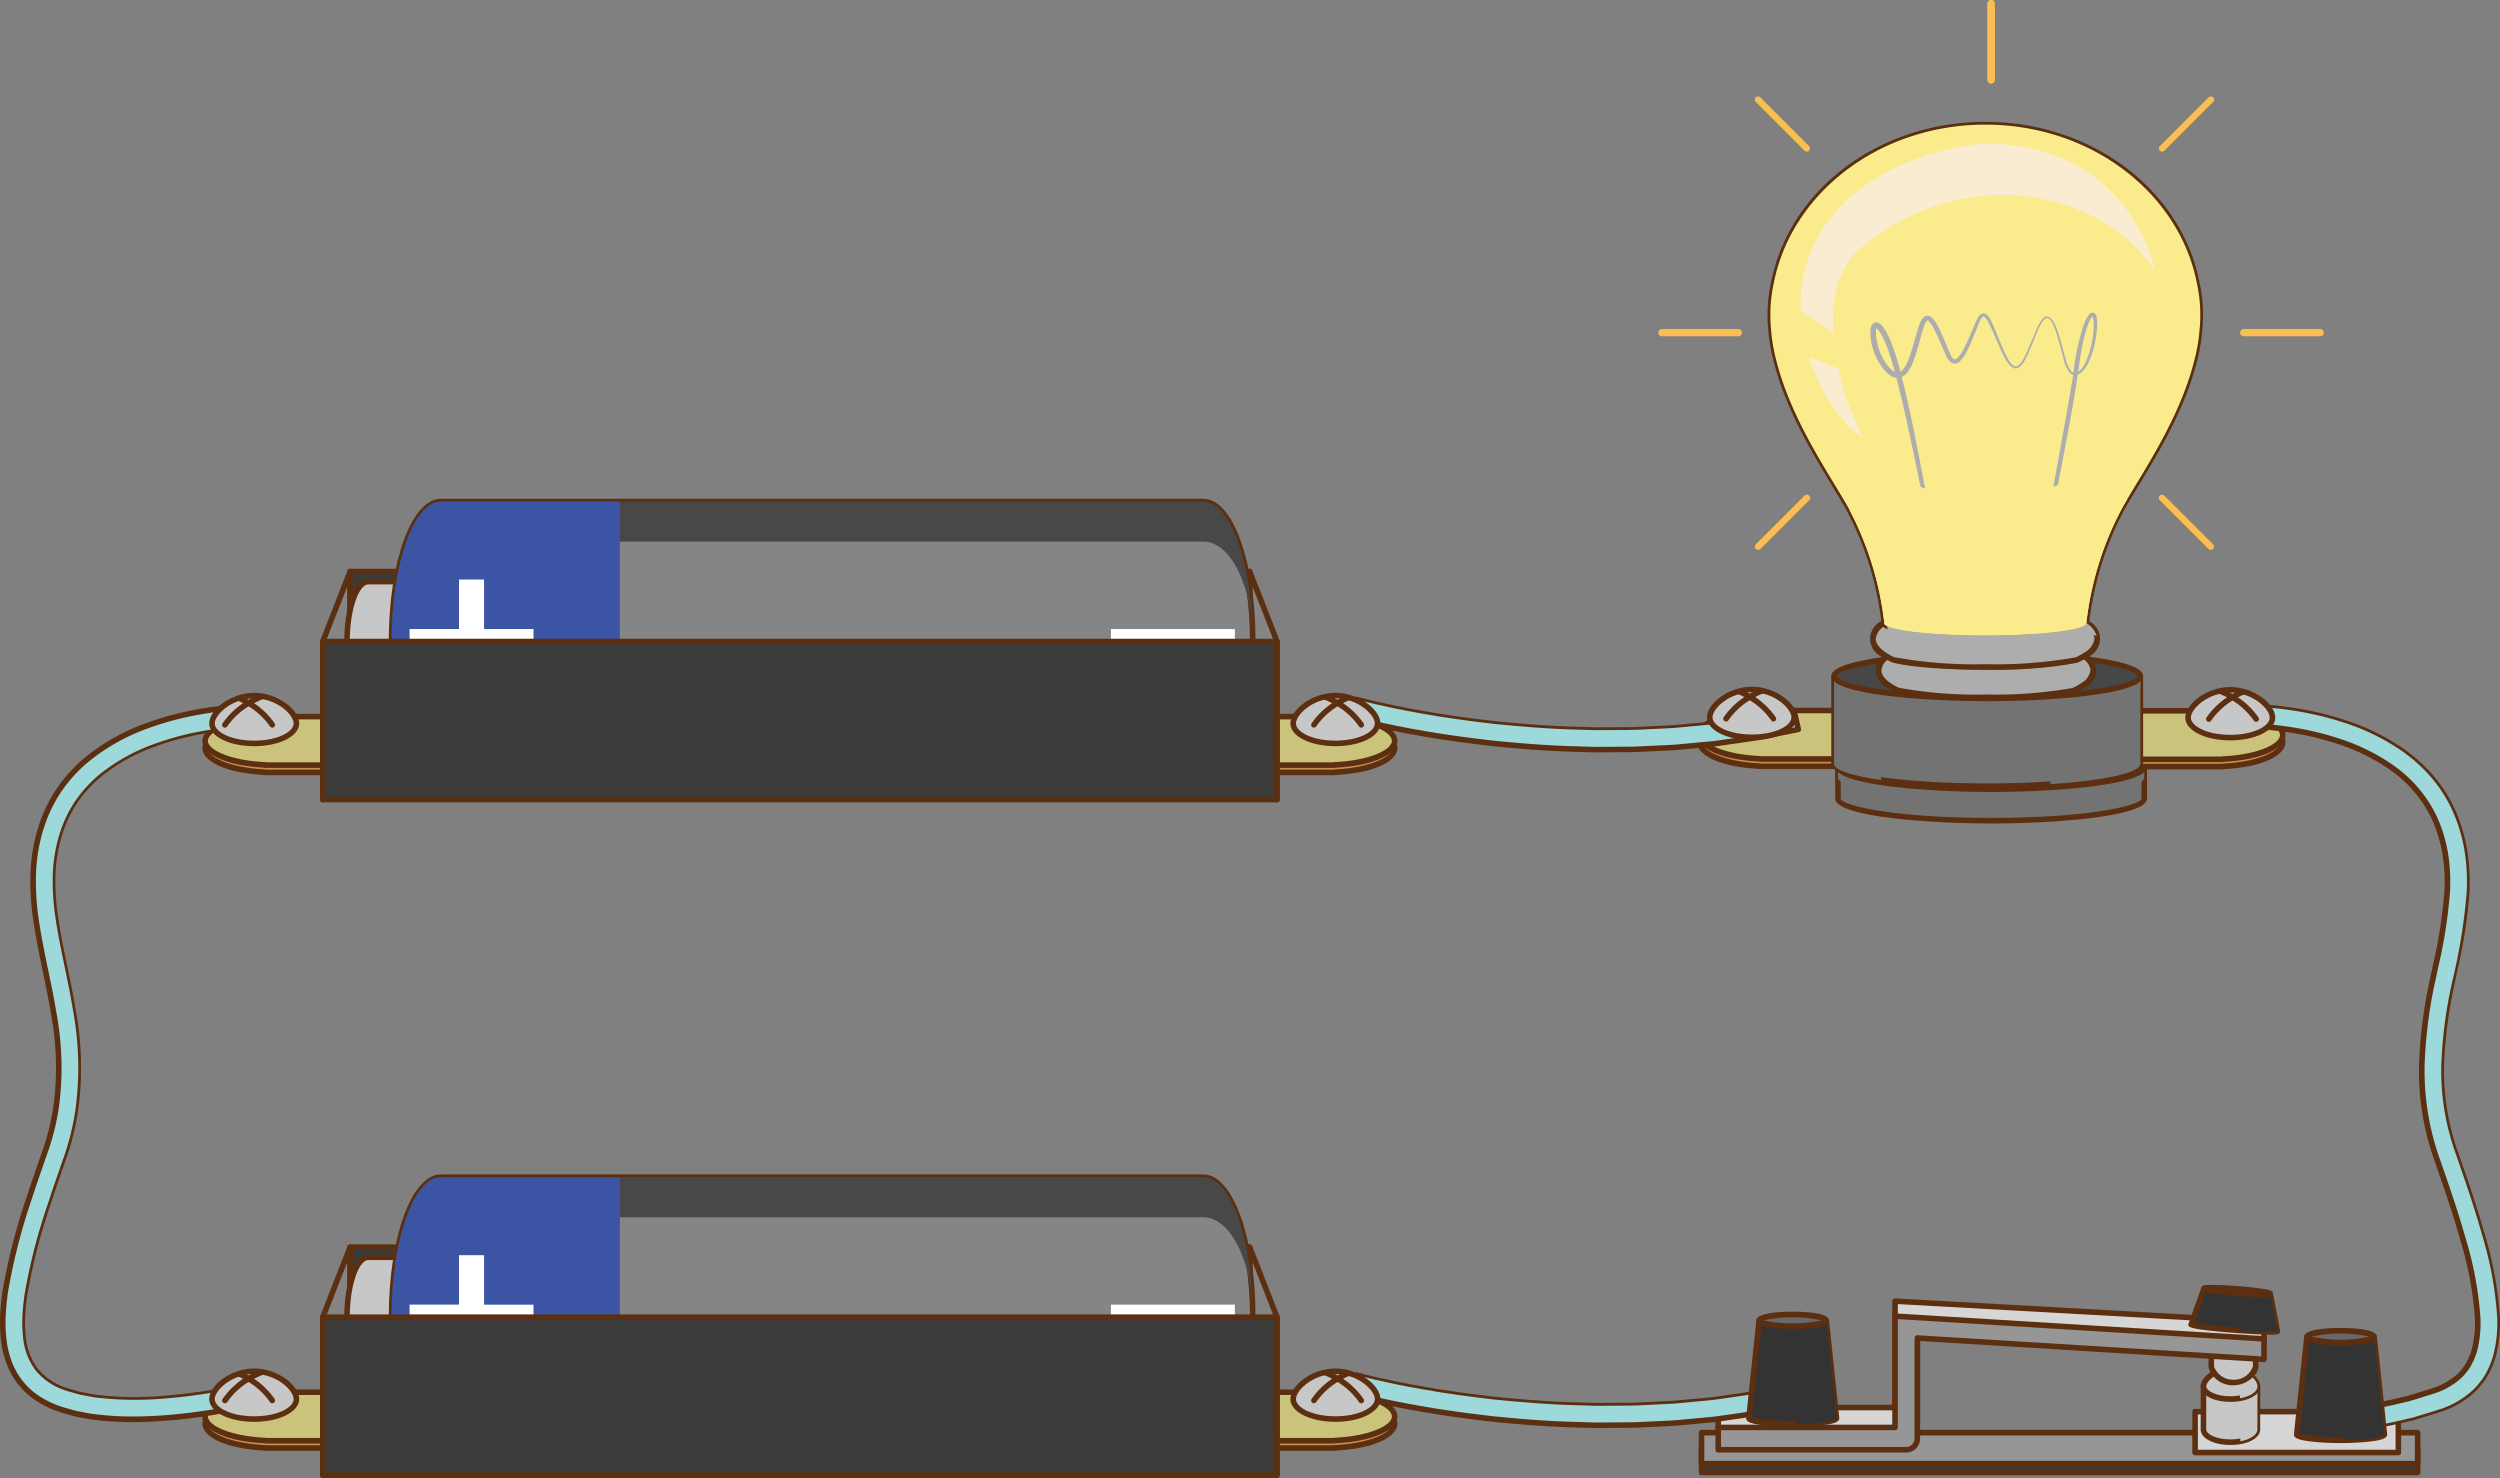 <svg id="Grupo_1117922" data-name="Grupo 1117922" xmlns="http://www.w3.org/2000/svg" xmlns:xlink="http://www.w3.org/1999/xlink" width="332" height="196.277" viewBox="0 0 332 196.277">
  <rect x="0" y="0" width="332" height="196.277" fill="#808080" stroke="none"/>
  <defs>
    <clipPath id="clip-path">
      <rect id="Rectángulo_408089" data-name="Rectángulo 408089" width="332" height="196.277" fill="none"/>
    </clipPath>
    <clipPath id="clip-path-3">
      <rect id="Rectángulo_408049" data-name="Rectángulo 408049" width="2.273" height="7.502" fill="none"/>
    </clipPath>
    <clipPath id="clip-path-4">
      <rect id="Rectángulo_408050" data-name="Rectángulo 408050" width="3.187" height="3.926" fill="none"/>
    </clipPath>
    <clipPath id="clip-path-5">
      <rect id="Rectángulo_408051" data-name="Rectángulo 408051" width="1.901" height="1.438" fill="none"/>
    </clipPath>
    <clipPath id="clip-path-6">
      <rect id="Rectángulo_408052" data-name="Rectángulo 408052" width="5.228" height="5.416" fill="none"/>
    </clipPath>
    <clipPath id="clip-path-7">
      <rect id="Rectángulo_408053" data-name="Rectángulo 408053" width="40.677" height="4.348" fill="none"/>
    </clipPath>
    <clipPath id="clip-path-8">
      <rect id="Rectángulo_408054" data-name="Rectángulo 408054" width="40.678" height="4.347" fill="none"/>
    </clipPath>
    <clipPath id="clip-path-9">
      <rect id="Rectángulo_408055" data-name="Rectángulo 408055" width="6.261" height="13.789" fill="none"/>
    </clipPath>
    <clipPath id="clip-path-10">
      <rect id="Rectángulo_408056" data-name="Rectángulo 408056" width="11.951" height="14.351" fill="none"/>
    </clipPath>
    <clipPath id="clip-path-11">
      <rect id="Rectángulo_408058" data-name="Rectángulo 408058" width="25.566" height="3.174" fill="none"/>
    </clipPath>
    <clipPath id="clip-path-13">
      <rect id="Rectángulo_408059" data-name="Rectángulo 408059" width="27.857" height="3.659" fill="none"/>
    </clipPath>
    <clipPath id="clip-path-14">
      <rect id="Rectángulo_408060" data-name="Rectángulo 408060" width="57.1" height="67.823" fill="none"/>
    </clipPath>
    <clipPath id="clip-path-15">
      <rect id="Rectángulo_408061" data-name="Rectángulo 408061" width="36.941" height="18.111" fill="none"/>
    </clipPath>
    <clipPath id="clip-path-16">
      <rect id="Rectángulo_408062" data-name="Rectángulo 408062" width="7.137" height="10.688" fill="none"/>
    </clipPath>
    <clipPath id="clip-path-17">
      <rect id="Rectángulo_408063" data-name="Rectángulo 408063" width="47.034" height="25.114" fill="none"/>
    </clipPath>
    <clipPath id="clip-path-18">
      <rect id="Rectángulo_408066" data-name="Rectángulo 408066" width="114.366" height="37.17" fill="none"/>
    </clipPath>
    <clipPath id="clip-path-19">
      <rect id="Rectángulo_408065" data-name="Rectángulo 408065" width="114.366" height="18.585" fill="none"/>
    </clipPath>
    <clipPath id="clip-path-20">
      <rect id="Rectángulo_408067" data-name="Rectángulo 408067" width="30.314" height="37.17" fill="none"/>
    </clipPath>
    <clipPath id="clip-path-21">
      <rect id="Rectángulo_408070" data-name="Rectángulo 408070" width="58.717" height="5.359" fill="none"/>
    </clipPath>
    <clipPath id="clip-path-22">
      <rect id="Rectángulo_408073" data-name="Rectángulo 408073" width="114.366" height="37.169" fill="none"/>
    </clipPath>
    <clipPath id="clip-path-24">
      <rect id="Rectángulo_408074" data-name="Rectángulo 408074" width="30.314" height="37.169" fill="none"/>
    </clipPath>
    <clipPath id="clip-path-26">
      <rect id="Rectángulo_408078" data-name="Rectángulo 408078" width="32.878" height="92.023" fill="none"/>
    </clipPath>
    <clipPath id="clip-path-27">
      <rect id="Rectángulo_408079" data-name="Rectángulo 408079" width="32.262" height="95.731" fill="none"/>
    </clipPath>
    <clipPath id="clip-path-28">
      <rect id="Rectángulo_408080" data-name="Rectángulo 408080" width="6.779" height="3.837" fill="none"/>
    </clipPath>
    <clipPath id="clip-path-32">
      <rect id="Rectángulo_408084" data-name="Rectángulo 408084" width="6.78" height="3.836" fill="none"/>
    </clipPath>
    <clipPath id="clip-path-33">
      <rect id="Rectángulo_408085" data-name="Rectángulo 408085" width="6.78" height="3.837" fill="none"/>
    </clipPath>
    <clipPath id="clip-path-34">
      <rect id="Rectángulo_408086" data-name="Rectángulo 408086" width="5.696" height="13.758" fill="none"/>
    </clipPath>
    <clipPath id="clip-path-35">
      <rect id="Rectángulo_408087" data-name="Rectángulo 408087" width="5.699" height="13.758" fill="none"/>
    </clipPath>
  </defs>
  <g id="Grupo_1115135" data-name="Grupo 1115135" clip-path="url(#clip-path)">
    <path id="Trazado_900870" data-name="Trazado 900870" d="M334.047,201.206l-49-2.77v-2.72l49,2.72Z" transform="translate(-33.386 -22.923)" fill="#d6d6d6"/>
    <g id="Grupo_1115134" data-name="Grupo 1115134">
      <g id="Grupo_1115133" data-name="Grupo 1115133" clip-path="url(#clip-path)">
        <path id="Trazado_900871" data-name="Trazado 900871" d="M334,201.526h-.021l-49-2.77a.368.368,0,0,1-.348-.369v-2.72a.368.368,0,0,1,.116-.268.363.363,0,0,1,.274-.1l49,2.72a.371.371,0,0,1,.35.37v2.77a.366.366,0,0,1-.117.268.363.363,0,0,1-.253.1m-48.629-3.49,48.257,2.729v-2.03l-48.257-2.679Z" transform="translate(-33.337 -22.874)" fill="#5c2f10"/>
        <rect id="Rectángulo_408046" data-name="Rectángulo 408046" width="95.102" height="3.225" transform="translate(225.961 192.318)" fill="#3b3b3b"/>
        <path id="Trazado_900872" data-name="Trazado 900872" d="M350.991,221.377h-95.1a.37.37,0,0,1-.37-.37v-3.225a.369.369,0,0,1,.37-.37h95.1a.37.37,0,0,1,.37.37v3.225a.37.37,0,0,1-.37.37m-94.732-.74h94.362v-2.486H256.26Z" transform="translate(-29.928 -25.464)" fill="#5c2f10"/>
        <rect id="Rectángulo_408047" data-name="Rectángulo 408047" width="95.102" height="4.119" transform="translate(225.961 190.258)" fill="#969696"/>
        <path id="Trazado_900873" data-name="Trazado 900873" d="M350.991,219.937h-95.1a.37.37,0,0,1-.37-.37v-4.119a.37.37,0,0,1,.37-.37h95.1a.37.37,0,0,1,.37.37v4.119a.37.37,0,0,1-.37.37m-94.732-.74h94.362v-3.379H256.26Z" transform="translate(-29.928 -25.191)" fill="#5c2f10"/>
        <path id="Trazado_900874" data-name="Trazado 900874" d="M281.934,198.8v11.409H258.451v2.731l24.962.228a1.478,1.478,0,0,0,1.479-1.479V198.8Z" transform="translate(-30.271 -23.284)" fill="#d6d6d6"/>
        <path id="Trazado_900875" data-name="Trazado 900875" d="M283.364,213.485h0l-24.962-.228a.37.37,0,0,1-.366-.37v-2.73a.371.371,0,0,1,.37-.371h23.113V198.748a.37.37,0,0,1,.37-.371h2.957a.37.37,0,0,1,.371.371v12.888a1.851,1.851,0,0,1-1.85,1.849m-24.591-.964,24.593.224a1.109,1.109,0,0,0,1.107-1.109V199.117h-2.218v11.04a.369.369,0,0,1-.369.369H258.773Z" transform="translate(-30.222 -23.235)" fill="#5c2f10"/>
        <rect id="Rectángulo_408048" data-name="Rectángulo 408048" width="26.995" height="5.433" transform="translate(291.508 187.463)" fill="#d6d6d6"/>
        <path id="Trazado_900876" data-name="Trazado 900876" d="M357.126,218.086H330.131a.369.369,0,0,1-.369-.37v-5.433a.368.368,0,0,1,.369-.369h26.995a.369.369,0,0,1,.37.369v5.433a.369.369,0,0,1-.37.37m-26.625-.74h26.255v-4.693H330.5Z" transform="translate(-38.623 -24.82)" fill="#5c2f10"/>
        <path id="Trazado_900877" data-name="Trazado 900877" d="M338.6,214.123l.008-5.639-3.72-.334-3.444.247-.007,5.808c0,.936,1.606,1.694,3.586,1.694,1.906,0,3.463-.705,3.573-1.594h0v-.019a.642.642,0,0,0,.01-.08c0-.027-.006-.056-.008-.083" transform="translate(-38.82 -24.379)" fill="#c7c7c7"/>
        <path id="Trazado_900878" data-name="Trazado 900878" d="M334.976,216.22c-2.255,0-3.956-.887-3.956-2.064l.007-5.808a.37.37,0,0,1,.344-.368l3.442-.247a.443.443,0,0,1,.059,0l3.72.334a.372.372,0,0,1,.337.369l-.009,5.639a.311.311,0,0,1,.009.082.6.6,0,0,1-.01.106.372.372,0,0,1-.013.1c-.189,1.081-1.825,1.858-3.931,1.858m-3.21-7.527-.007,5.464c0,.624,1.376,1.323,3.217,1.323,1.822,0,3.13-.656,3.207-1.27V214.2l0-.006,0-.041s0-.044-.006-.049l.006-5.335-3.351-.3Z" transform="translate(-38.771 -24.33)" fill="#5c2f10"/>
        <g id="Grupo_1115036" data-name="Grupo 1115036" transform="translate(297.517 183.9)" style="mix-blend-mode: multiply;isolation: isolate">
          <g id="Grupo_1115035" data-name="Grupo 1115035">
            <g id="Grupo_1115034" data-name="Grupo 1115034" clip-path="url(#clip-path-3)">
              <path id="Trazado_900879" data-name="Trazado 900879" d="M339.258,208.5l-2.273-.2v7.5c1.265-.237,2.178-.8,2.261-1.477h0V214.3a.6.6,0,0,0,.01-.08c0-.027-.006-.055-.008-.083Z" transform="translate(-336.986 -208.296)" fill="#c7c7c7"/>
            </g>
          </g>
        </g>
        <path id="Trazado_900880" data-name="Trazado 900880" d="M338.609,208.214c0,.936-1.605,1.694-3.584,1.694s-3.586-.758-3.586-1.694,1.606-2.363,3.586-2.363,3.584,1.426,3.584,2.363" transform="translate(-38.82 -24.11)" fill="#c7c7c7"/>
        <path id="Trazado_900881" data-name="Trazado 900881" d="M334.975,210.23c-2.255,0-3.955-.887-3.955-2.065,0-1.2,1.863-2.732,3.955-2.732s3.954,1.527,3.954,2.732c0,1.178-1.7,2.065-3.954,2.065m0-4.058c-1.825,0-3.217,1.329-3.217,1.993,0,.626,1.376,1.325,3.217,1.325s3.216-.7,3.216-1.325c0-.664-1.391-1.993-3.216-1.993" transform="translate(-38.771 -24.061)" fill="#5c2f10"/>
        <g id="Grupo_1115039" data-name="Grupo 1115039" transform="translate(296.602 181.761)" style="mix-blend-mode: multiply;isolation: isolate">
          <g id="Grupo_1115038" data-name="Grupo 1115038">
            <g id="Grupo_1115037" data-name="Grupo 1115037" clip-path="url(#clip-path-4)">
              <path id="Trazado_900882" data-name="Trazado 900882" d="M335.95,205.874a.537.537,0,0,1,.043.046,5.132,5.132,0,0,1,.769,2.823c.027.349.048.7.062,1.056,1.352-.243,2.313-.859,2.313-1.583,0-.872-1.395-2.169-3.187-2.342" transform="translate(-335.95 -205.874)" fill="#c7c7c7"/>
            </g>
          </g>
        </g>
        <g id="Grupo_1115042" data-name="Grupo 1115042" transform="translate(293.78 183.181)" style="mix-blend-mode: screen;isolation: isolate">
          <g id="Grupo_1115041" data-name="Grupo 1115041">
            <g id="Grupo_1115040" data-name="Grupo 1115040" clip-path="url(#clip-path-5)">
              <path id="Trazado_900883" data-name="Trazado 900883" d="M334.613,207.758c.153.313-.13.765-.632,1.009s-1.034.189-1.187-.124.132-.765.635-1.01,1.032-.189,1.184.124" transform="translate(-332.754 -207.482)" fill="#c7c7c7"/>
            </g>
          </g>
        </g>
        <path id="Trazado_900884" data-name="Trazado 900884" d="M332.611,203.057l0,2.1a.528.528,0,0,0-.005.054c0,.019,0,.039.005.058v.02h0a3,3,0,0,0,2.944,2.068c1.629,0,2.951-1.3,2.951-2.146l0-2.363a28.6,28.6,0,0,1-5.895.206" transform="translate(-38.956 -23.759)" fill="#c7c7c7"/>
        <path id="Trazado_900885" data-name="Trazado 900885" d="M335.509,207.682a3.384,3.384,0,0,1-3.309-2.363.348.348,0,0,1-.006-.075c0-.015-.007-.063-.007-.078a.523.523,0,0,1,.008-.083l0-2.075a.368.368,0,0,1,.423-.366,9.918,9.918,0,0,0,1.5.1c.864,0,1.757-.087,2.622-.17.554-.054,1.127-.109,1.7-.143a.367.367,0,0,1,.275.1.372.372,0,0,1,.116.269l0,2.363c0,1.11-1.564,2.517-3.32,2.517m-2.576-2.482v.011a2.694,2.694,0,0,0,2.576,1.732,2.642,2.642,0,0,0,2.581-1.777l0-1.969c-.426.032-.856.073-1.276.114-.881.086-1.794.175-2.693.175a11.422,11.422,0,0,1-1.187-.058l0,1.684c0,.015,0,.045-.005.063a.086.086,0,0,1,0,.021v0l0,0" transform="translate(-38.907 -23.71)" fill="#5c2f10"/>
        <path id="Trazado_900886" data-name="Trazado 900886" d="M281.934,197.971v14.782H258.451v2.959h24.962a1.479,1.479,0,0,0,1.479-1.48V200.873l46.04,2.833v-2.719Z" transform="translate(-30.271 -23.187)" fill="#969696"/>
        <path id="Trazado_900887" data-name="Trazado 900887" d="M283.364,216.032H258.4a.37.37,0,0,1-.37-.369V212.7a.37.37,0,0,1,.37-.37h23.113V197.923a.363.363,0,0,1,.117-.269.36.36,0,0,1,.274-.1l49,3.017a.37.37,0,0,1,.349.369v2.719a.371.371,0,0,1-.394.369l-45.646-2.809v12.966a1.851,1.851,0,0,1-1.85,1.849m-24.591-.739h24.591a1.11,1.11,0,0,0,1.109-1.11v-13.36a.371.371,0,0,1,.394-.369l45.646,2.809v-1.979l-48.257-2.97V212.7a.37.37,0,0,1-.369.37H258.773Z" transform="translate(-30.222 -23.138)" fill="#5c2f10"/>
        <path id="Trazado_900888" data-name="Trazado 900888" d="M341.041,199.482h0l-.96-5-1.434-.111-5.907-.458-1.434-.111-1.72,4.79a56.185,56.185,0,0,0,11.454.889" transform="translate(-38.603 -22.699)" fill="#333"/>
        <path id="Trazado_900889" data-name="Trazado 900889" d="M340.046,199.891h-.011c-1.082,0-2.883-.089-4.822-.24-6.094-.473-6.072-.765-6.046-1.134a.406.406,0,0,1,.022-.1l1.72-4.79a.371.371,0,0,1,.375-.244l8.776.681a.371.371,0,0,1,.335.3l.96,5a.379.379,0,0,1,.005.1c-.034.426-.516.428-1.314.428m-10.037-1.567c.671.138,2.474.373,5.26.59,1.923.148,3.7.237,4.767.237.235,0,.4,0,.523-.01l-.836-4.359-8.213-.637Z" transform="translate(-38.553 -22.65)" fill="#5c2f10"/>
        <g id="Grupo_1115045" data-name="Grupo 1115045" transform="translate(297.21 171.455)" style="mix-blend-mode: multiply;isolation: isolate">
          <g id="Grupo_1115044" data-name="Grupo 1115044">
            <g id="Grupo_1115043" data-name="Grupo 1115043" clip-path="url(#clip-path-6)">
              <path id="Trazado_900890" data-name="Trazado 900890" d="M340.908,194.531l-4.269-.331a45.266,45.266,0,0,1,.1,5.224,24.23,24.23,0,0,0,5.132.105Z" transform="translate(-336.639 -194.2)" fill="#333"/>
            </g>
          </g>
        </g>
        <path id="Trazado_900891" data-name="Trazado 900891" d="M340.289,194.469a32.662,32.662,0,0,1-8.725-.677,32.655,32.655,0,0,1,8.725.677" transform="translate(-38.834 -22.685)" fill="#696969"/>
        <path id="Trazado_900892" data-name="Trazado 900892" d="M339.156,194.9c-.842,0-2.057-.057-3.331-.155-1.173-.092-2.275-.207-3.1-.328-1.171-.171-1.61-.275-1.577-.7s.52-.451,1.448-.451c.844,0,2.059.057,3.334.156,1.172.091,2.275.208,3.1.328,1.172.17,1.609.275,1.576.7s-.52.45-1.451.45" transform="translate(-38.785 -22.636)" fill="#5c2f10"/>
        <path id="Trazado_900893" data-name="Trazado 900893" d="M276.463,106.889v11.655c0,1.634,9.1,2.959,20.337,2.959s20.339-1.325,20.339-2.959V106.889Z" transform="translate(-32.381 -12.519)" fill="#737373"/>
        <path id="Trazado_900894" data-name="Trazado 900894" d="M296.751,121.824c-8.324,0-20.707-.886-20.707-3.328V106.841a.369.369,0,0,1,.37-.37H317.09a.369.369,0,0,1,.37.37V118.5c0,2.442-12.384,3.328-20.709,3.328M276.783,107.21V118.5c0,.9,6.858,2.589,19.968,2.589s19.97-1.685,19.97-2.589V107.21Z" transform="translate(-32.332 -12.47)" fill="#5c2f10"/>
        <g id="Grupo_1115048" data-name="Grupo 1115048" transform="translate(244.082 101.842)" style="mix-blend-mode: screen;isolation: isolate">
          <g id="Grupo_1115047" data-name="Grupo 1115047">
            <g id="Grupo_1115046" data-name="Grupo 1115046" clip-path="url(#clip-path-7)">
              <path id="Trazado_900895" data-name="Trazado 900895" d="M276.463,116.742c0,1.634,9.1,2.959,20.337,2.959s20.339-1.325,20.339-2.959v-1.389H276.463Z" transform="translate(-276.463 -115.353)" fill="#737373"/>
            </g>
          </g>
        </g>
        <path id="Trazado_900896" data-name="Trazado 900896" d="M317.14,114.96c0,1.634-9.105,2.959-20.339,2.959s-20.337-1.324-20.337-2.959S285.567,112,296.8,112s20.339,1.325,20.339,2.959" transform="translate(-32.381 -13.118)" fill="#474747"/>
        <path id="Trazado_900897" data-name="Trazado 900897" d="M296.752,118.241c-8.325,0-20.708-.887-20.708-3.329s12.382-3.328,20.708-3.328,20.708.886,20.708,3.328-12.384,3.329-20.708,3.329m0-5.919c-13.112,0-19.968,1.686-19.968,2.589s6.856,2.589,19.968,2.589,19.969-1.686,19.969-2.589-6.859-2.589-19.969-2.589" transform="translate(-32.332 -13.069)" fill="#5c2f10"/>
        <path id="Trazado_900898" data-name="Trazado 900898" d="M264.82,107.969c-5.071,0-9.183,1.442-9.183,3.22,0,1.634,3.469,2.981,7.964,3.192l-.015.028H282.2v-6.44Z" transform="translate(-29.941 -12.646)" fill="#c38f4a"/>
        <path id="Trazado_900899" data-name="Trazado 900899" d="M282.15,114.731H263.537a.349.349,0,0,1-.16-.038c-5.605-.29-8.162-2.038-8.162-3.553,0-1.74,3.35-3.589,9.555-3.589H282.15a.369.369,0,0,1,.37.37v6.44a.37.37,0,0,1-.37.37m-18.454-.74h18.085v-5.7H264.77c-5.194,0-8.814,1.5-8.814,2.849,0,1.187,2.91,2.6,7.612,2.823a.381.381,0,0,1,.127.028" transform="translate(-29.892 -12.597)" fill="#5c2f10"/>
        <path id="Trazado_900900" data-name="Trazado 900900" d="M264.82,106.87c-5.071,0-9.183,1.442-9.183,3.221,0,1.633,3.469,2.981,7.964,3.191l-.015.028H282.2v-6.44Z" transform="translate(-29.941 -12.517)" fill="#cbc37c"/>
        <path id="Trazado_900901" data-name="Trazado 900901" d="M282.15,113.631H263.537a.36.36,0,0,1-.16-.037c-5.605-.29-8.162-2.039-8.162-3.552,0-1.74,3.35-3.59,9.555-3.59H282.15a.369.369,0,0,1,.37.369v6.44a.369.369,0,0,1-.37.37m-18.454-.739h18.085v-5.7H264.77c-5.194,0-8.814,1.5-8.814,2.851,0,1.187,2.91,2.6,7.612,2.821a.382.382,0,0,1,.127.029" transform="translate(-29.892 -12.468)" fill="#5c2f10"/>
        <path id="Trazado_900902" data-name="Trazado 900902" d="M330.655,108.017c5.071,0,9.183,1.442,9.183,3.22,0,1.634-3.471,2.981-7.964,3.192l.014.028H313.275v-6.44Z" transform="translate(-36.692 -12.651)" fill="#c38f4a"/>
        <path id="Trazado_900903" data-name="Trazado 900903" d="M331.847,114.778h-18.62a.369.369,0,0,1-.37-.369v-6.441a.369.369,0,0,1,.37-.369h17.38c6.2,0,9.553,1.849,9.553,3.589,0,1.514-2.553,3.26-8.15,3.553a.376.376,0,0,1-.163.037m-18.251-.739h18.085a.362.362,0,0,1,.125-.029c4.7-.218,7.614-1.634,7.614-2.822,0-1.348-3.62-2.85-8.813-2.85H313.6Z" transform="translate(-36.643 -12.602)" fill="#5c2f10"/>
        <path id="Trazado_900904" data-name="Trazado 900904" d="M330.655,106.917c5.071,0,9.183,1.442,9.183,3.221,0,1.632-3.471,2.981-7.964,3.191l.014.028H313.275v-6.44Z" transform="translate(-36.692 -12.523)" fill="#cbc37c"/>
        <path id="Trazado_900905" data-name="Trazado 900905" d="M331.847,113.678h-18.62a.369.369,0,0,1-.37-.37v-6.44a.369.369,0,0,1,.37-.369h17.38c6.2,0,9.553,1.85,9.553,3.59,0,1.512-2.553,3.259-8.15,3.552a.376.376,0,0,1-.163.037m-18.251-.739h18.085a.36.36,0,0,1,.125-.028c4.7-.219,7.614-1.635,7.614-2.822,0-1.348-3.62-2.851-8.813-2.851H313.6Z" transform="translate(-36.643 -12.474)" fill="#5c2f10"/>
        <path id="Trazado_900906" data-name="Trazado 900906" d="M275.877,101.7v11.655c0,1.635,9.106,2.959,20.34,2.959s20.337-1.324,20.337-2.959V101.7Z" transform="translate(-32.312 -11.912)" fill="#737373"/>
        <path id="Trazado_900907" data-name="Trazado 900907" d="M296.168,116.637c-8.326,0-20.71-.886-20.71-3.329V101.653a.37.37,0,0,1,.37-.369H316.5a.368.368,0,0,1,.37.369v11.655c0,2.443-12.382,3.329-20.707,3.329M276.2,102.023v11.285c0,.9,6.858,2.589,19.97,2.589s19.967-1.685,19.967-2.589V102.023Z" transform="translate(-32.263 -11.863)" fill="#5c2f10"/>
        <g id="Grupo_1115051" data-name="Grupo 1115051" transform="translate(243.565 89.79)" style="mix-blend-mode: screen;isolation: isolate">
          <g id="Grupo_1115050" data-name="Grupo 1115050">
            <g id="Grupo_1115049" data-name="Grupo 1115049" clip-path="url(#clip-path-8)">
              <path id="Trazado_900908" data-name="Trazado 900908" d="M275.877,103.091c0,1.634,9.106,2.959,20.34,2.959s20.337-1.324,20.337-2.959V101.7H275.877Z" transform="translate(-275.877 -101.702)" fill="#737373"/>
            </g>
          </g>
        </g>
        <g id="Grupo_1115054" data-name="Grupo 1115054" transform="translate(243.565 89.79)" style="mix-blend-mode: multiply;isolation: isolate">
          <g id="Grupo_1115053" data-name="Grupo 1115053">
            <g id="Grupo_1115052" data-name="Grupo 1115052" clip-path="url(#clip-path-9)">
              <path id="Trazado_900909" data-name="Trazado 900909" d="M282.138,101.7h-6.261v11.655c0,.84,2.406,1.6,6.261,2.135Z" transform="translate(-275.877 -101.702)" fill="#737373"/>
            </g>
          </g>
        </g>
        <g id="Grupo_1115057" data-name="Grupo 1115057" transform="translate(272.291 89.79)" style="mix-blend-mode: multiply;isolation: isolate">
          <g id="Grupo_1115056" data-name="Grupo 1115056">
            <g id="Grupo_1115055" data-name="Grupo 1115055" clip-path="url(#clip-path-10)">
              <path id="Trazado_900910" data-name="Trazado 900910" d="M308.414,101.7v14.351c7.047-.465,11.951-1.5,11.951-2.7V101.7Z" transform="translate(-308.414 -101.702)" fill="#737373"/>
            </g>
          </g>
        </g>
        <path id="Trazado_900911" data-name="Trazado 900911" d="M316.555,101.31c0,1.634-9.105,2.959-20.337,2.959s-20.34-1.325-20.34-2.959,9.105-2.959,20.34-2.959,20.337,1.324,20.337,2.959" transform="translate(-32.312 -11.519)" fill="#474747"/>
        <path id="Trazado_900912" data-name="Trazado 900912" d="M296.168,104.59c-8.326,0-20.71-.887-20.71-3.329s12.384-3.328,20.71-3.328,20.707.886,20.707,3.328-12.382,3.329-20.707,3.329m0-5.919c-13.112,0-19.97,1.686-19.97,2.589s6.857,2.589,19.97,2.589,19.967-1.685,19.967-2.589-6.857-2.589-19.967-2.589" transform="translate(-32.263 -11.47)" fill="#5c2f10"/>
        <path id="Trazado_900913" data-name="Trazado 900913" d="M323.385,44.123a19.47,19.47,0,0,0-.439-4.26c-2.311-11.986-14-21.115-28.106-21.115s-25.8,9.129-28.107,21.115a19.412,19.412,0,0,0-.44,4.26c0,.025,0,.048,0,.073s0,.026,0,.04c.006.615.047,1.229.1,1.842a22.962,22.962,0,0,0,.71,4.067c1.992,7.907,7.13,15.163,9.584,19.55a42.463,42.463,0,0,1,4.738,15.224.089.089,0,0,0-.009.038c0,.891,6.005,1.616,13.413,1.616s13.414-.725,13.414-1.616h.008a42.486,42.486,0,0,1,4.739-15.262c2.454-4.384,7.589-11.641,9.582-19.548a22.823,22.823,0,0,0,.711-4.068c.057-.613.1-1.226.1-1.842,0-.013,0-.026,0-.04s0-.049,0-.073" transform="translate(-31.189 -2.196)" fill="#faec8d"/>
        <path id="Trazado_900914" data-name="Trazado 900914" d="M294.781,86.892a83.968,83.968,0,0,1-9.529-.477c-3.739-.45-4.255-.991-4.255-1.509,0-.023,0-.044,0-.064a42.256,42.256,0,0,0-4.685-15.018c-.515-.921-1.164-1.994-1.851-3.13-2.61-4.312-6.184-10.218-7.768-16.511a23.206,23.206,0,0,1-.719-4.126c-.065-.694-.1-1.307-.105-1.87a.206.206,0,0,1,0-.042c0-.011,0-.059,0-.07a20.166,20.166,0,0,1,.448-4.342c2.392-12.4,14.367-21.406,28.47-21.406s26.078,9.005,28.47,21.415a19.809,19.809,0,0,1,.444,4.332.506.506,0,0,1,.005.071c0,.011,0,.044,0,.056,0,.552-.04,1.165-.105,1.861a23.219,23.219,0,0,1-.72,4.128c-1.584,6.289-5.159,12.2-7.769,16.509-.684,1.134-1.333,2.205-1.849,3.124a42.5,42.5,0,0,0-4.693,15.113.27.27,0,0,1-.015.075c-.077.485-.763.984-4.245,1.4a83.99,83.99,0,0,1-9.529.477m-13.035-2.03c.557.539,5.4,1.29,13.035,1.29,7.7,0,12.558-.764,13.048-1.3a.258.258,0,0,1,.012-.051,43.228,43.228,0,0,1,4.778-15.334c.52-.931,1.171-2.006,1.861-3.147,2.585-4.273,6.126-10.126,7.685-16.311a22.722,22.722,0,0,0,.7-4.008c.064-.681.1-1.272.1-1.815a.489.489,0,0,1,0-.05.275.275,0,0,1,0-.059,19.159,19.159,0,0,0-.431-4.18c-2.326-12.07-13.994-20.824-27.745-20.824s-25.42,8.755-27.743,20.815a19.254,19.254,0,0,0-.434,4.188c0,.012,0,.06,0,.072a.361.361,0,0,1,0,.043c.005.539.039,1.131.1,1.806a22.524,22.524,0,0,0,.7,4.006c1.558,6.189,5.1,12.041,7.684,16.314.69,1.142,1.345,2.22,1.865,3.151a43.086,43.086,0,0,1,4.783,15.372c0,.009,0,.019,0,.026" transform="translate(-31.14 -2.147)" fill="#5c2f10"/>
        <path id="Trazado_900915" data-name="Trazado 900915" d="M309.683,98.549a.082.082,0,0,1,0,.021c0,.854-5.748,1.546-12.841,1.546S284,99.424,284,98.57a.208.208,0,0,1,.01-.053A2.168,2.168,0,0,0,284,102.6a8.7,8.7,0,0,0,1.13.627,56.4,56.4,0,0,0,11.71.913,57.544,57.544,0,0,0,11.61-.887,8.406,8.406,0,0,0,1.23-.679,2.15,2.15,0,0,0,0-4.025" transform="translate(-33.096 -11.539)" fill="#adadad"/>
        <path id="Trazado_900916" data-name="Trazado 900916" d="M296.8,104.461a57.184,57.184,0,0,1-11.8-.925.328.328,0,0,1-.062-.023,8.656,8.656,0,0,1-1.18-.654,2.523,2.523,0,0,1,.01-4.7.365.365,0,0,1,.417,0,.377.377,0,0,1,.159.308c.566.513,5.2,1.225,12.461,1.225,7.308,0,11.954-.72,12.471-1.233a.371.371,0,0,1,.575-.27,2.505,2.505,0,0,1,0,4.636,8.906,8.906,0,0,1-1.285.71.361.361,0,0,1-.064.023,57.746,57.746,0,0,1-11.7.9m-11.582-1.632a57,57,0,0,0,11.582.892,58.372,58.372,0,0,0,11.486-.867,8.244,8.244,0,0,0,1.146-.636,2.384,2.384,0,0,0,1.231-1.706,2.076,2.076,0,0,0-.922-1.479c-.418.335-1.439.661-3.817.947a91.429,91.429,0,0,1-18.249,0c-2.416-.29-3.431-.623-3.836-.962a2.1,2.1,0,0,0-.944,1.494c0,.727.69,1.343,1.27,1.732a8.224,8.224,0,0,0,1.052.584" transform="translate(-33.047 -11.49)" fill="#5c2f10"/>
        <g id="Grupo_1115063" data-name="Grupo 1115063" transform="translate(251.121 87.01)" style="mix-blend-mode: multiply;isolation: isolate">
          <g id="Grupo_1115062" data-name="Grupo 1115062">
            <g id="Grupo_1115061" data-name="Grupo 1115061" clip-path="url(#clip-path-11)">
              <g id="Grupo_1115060" data-name="Grupo 1115060" opacity="0.5" style="mix-blend-mode: multiply;isolation: isolate">
                <g id="Grupo_1115059" data-name="Grupo 1115059">
                  <g id="Grupo_1115058" data-name="Grupo 1115058" clip-path="url(#clip-path-11)">
                    <path id="Trazado_900917" data-name="Trazado 900917" d="M295.934,101.6c2.439.07,14.228.916,14.056-2.9,0-.025.011-.042.011-.065-.035-.026-.063-.053-.1-.079a.082.082,0,0,1,0,.021c0,.854-5.748,1.546-12.841,1.546-6.312,0-11.552-.55-12.628-1.271.784,2.884,9.179,2.685,11.5,2.751" transform="translate(-284.435 -98.553)" fill="#adadad"/>
                  </g>
                </g>
              </g>
            </g>
          </g>
        </g>
        <path id="Trazado_900918" data-name="Trazado 900918" d="M310.049,93.71l0,.022c0,.891-6.005,1.616-13.413,1.616s-13.414-.725-13.414-1.616a.147.147,0,0,1,.012-.056,2.266,2.266,0,0,0-.012,4.267,9.118,9.118,0,0,0,1.183.654,58.9,58.9,0,0,0,12.23.953,60.307,60.307,0,0,0,12.126-.925,8.962,8.962,0,0,0,1.285-.711,2.246,2.246,0,0,0,0-4.2" transform="translate(-32.997 -10.972)" fill="#adadad"/>
        <path id="Trazado_900919" data-name="Trazado 900919" d="M296.589,99.871c-5.294,0-10.133-.38-12.326-.966a.323.323,0,0,1-.06-.022,9.251,9.251,0,0,1-1.232-.682,2.619,2.619,0,0,1,.011-4.881.368.368,0,0,1,.574.32c.57.538,5.408,1.287,13.033,1.287,7.671,0,12.522-.758,13.042-1.3a.369.369,0,0,1,.577-.276,2.6,2.6,0,0,1,0,4.815,9.12,9.12,0,0,1-1.337.741.6.6,0,0,1-.063.023,60.379,60.379,0,0,1-12.219.937m-12.1-1.672a59.441,59.441,0,0,0,12.1.932,61.115,61.115,0,0,0,12-.906,8.56,8.56,0,0,0,1.2-.666,2.513,2.513,0,0,0,1.3-1.8,2.19,2.19,0,0,0-.978-1.564c-.427.349-1.484.691-3.99.993a95.642,95.642,0,0,1-19.058,0c-2.546-.306-3.6-.655-4.009-1.01a2.21,2.21,0,0,0-1,1.581c0,.765.727,1.414,1.335,1.824a8.432,8.432,0,0,0,1.1.612" transform="translate(-32.948 -10.923)" fill="#5c2f10"/>
        <g id="Grupo_1115066" data-name="Grupo 1115066" transform="translate(250.586 82.738)" style="mix-blend-mode: multiply;isolation: isolate">
          <g id="Grupo_1115065" data-name="Grupo 1115065">
            <g id="Grupo_1115064" data-name="Grupo 1115064" clip-path="url(#clip-path-13)">
              <path id="Trazado_900920" data-name="Trazado 900920" d="M292.388,97.21c5.469.269,13.466.488,18.515-1.812a.86.86,0,0,1,.784.046,3.079,3.079,0,0,0-1.391-1.73l0,.022c0,.891-6.005,1.616-13.413,1.616-6.363,0-11.679-.536-13.055-1.25.333,2.808,6.709,3.019,8.559,3.109" transform="translate(-283.829 -93.714)" fill="#adadad"/>
            </g>
          </g>
        </g>
        <path id="Trazado_900921" data-name="Trazado 900921" d="M311.4,47.723a1.218,1.218,0,0,0-.17-.472.479.479,0,0,0-.331-.22.515.515,0,0,0-.363.108,1.446,1.446,0,0,0-.327.366,3.416,3.416,0,0,0-.212.375,7.729,7.729,0,0,0-.327.762,30.212,30.212,0,0,0-1.334,6.139c-.009.064-.023.128-.03.193a.879.879,0,0,1-.343-.241,3.863,3.863,0,0,1-.678-1.476c-.294-1.1-.575-2.21-.927-3.308a10.137,10.137,0,0,0-.648-1.625,1.837,1.837,0,0,0-.587-.7.6.6,0,0,0-.5-.058,1.029,1.029,0,0,0-.4.273,5.57,5.57,0,0,0-.881,1.541c-.235.534-.459,1.074-.683,1.612s-.449,1.078-.7,1.6A4.371,4.371,0,0,1,301.03,54a.533.533,0,0,1-.662.077,1.941,1.941,0,0,1-.557-.592,12.839,12.839,0,0,1-.8-1.542c-.487-1.067-.894-2.167-1.374-3.257-.123-.271-.249-.543-.4-.81a2.838,2.838,0,0,0-.267-.394.986.986,0,0,0-.434-.336.57.57,0,0,0-.348,0,.764.764,0,0,0-.267.159,1.661,1.661,0,0,0-.309.4,7.909,7.909,0,0,0-.388.824c-.47,1.082-.9,2.176-1.435,3.2a4.919,4.919,0,0,1-.928,1.354.649.649,0,0,1-.261.147.248.248,0,0,1-.2-.046,1.48,1.48,0,0,1-.412-.583c-.479-1.048-.9-2.138-1.393-3.2a6.765,6.765,0,0,0-.934-1.568,1.333,1.333,0,0,0-.456-.345.759.759,0,0,0-.373-.053.738.738,0,0,0-.348.14,1.924,1.924,0,0,0-.572.861c-.224.572-.372,1.122-.53,1.677s-.305,1.1-.468,1.638-.338,1.068-.546,1.574a4.687,4.687,0,0,1-.778,1.347,1.227,1.227,0,0,1-.249.214c-.016-.055-.026-.109-.042-.163-.268-.982-.554-1.977-.906-2.97-.177-.5-.37-1-.6-1.487-.109-.238-.245-.512-.374-.73a4.925,4.925,0,0,0-.48-.713,1.9,1.9,0,0,0-.356-.343.9.9,0,0,0-.295-.147.648.648,0,0,0-.466.043.761.761,0,0,0-.289.285,1.227,1.227,0,0,0-.11.268,2.237,2.237,0,0,0-.081.473,6.4,6.4,0,0,0,.156,1.716,8.434,8.434,0,0,0,1.372,3.131,4.458,4.458,0,0,0,1.3,1.254,1.681,1.681,0,0,0,.627.189c.439,1.673.821,3.333,1.181,4.941.418,1.856.8,3.657,1.162,5.386s.7,3.386,1.032,4.963q.226,1.187.445,2.311c.149.749.3,1.475.405,2.182.236,1.413.47,2.733.632,3.965.087.614.172,1.2.254,1.766s.137,1.1.2,1.615c.26,2.045.406,3.659.5,4.757s.123,1.69.123,1.69l.074,0s-.015-.591-.071-1.7-.152-2.723-.349-4.778c-.049-.513-.1-1.055-.155-1.624s-.139-1.16-.212-1.776c-.134-1.237-.338-2.569-.545-4-.094-.714-.225-1.443-.354-2.194s-.269-1.526-.408-2.319q-.462-2.375-.966-4.986c-.633-3.215-1.311-6.7-2.241-10.323a1.938,1.938,0,0,0,.6-.418,5.326,5.326,0,0,0,.9-1.564c.217-.542.393-1.09.558-1.642.328-1.092.577-2.235.954-3.26a1.443,1.443,0,0,1,.34-.581c.057-.032.037-.031.1-.016a.763.763,0,0,1,.226.181,6.509,6.509,0,0,1,.842,1.4c.5,1.03.93,2.114,1.437,3.181a1.991,1.991,0,0,0,.624.809.815.815,0,0,0,.633.12,1.178,1.178,0,0,0,.5-.273,5.332,5.332,0,0,0,1.04-1.535c.529-1.073.94-2.179,1.385-3.265a7.365,7.365,0,0,1,.346-.781,1.254,1.254,0,0,1,.217-.3c.086-.077.132-.092.194-.074.154.048.346.3.485.536s.275.5.4.764c.487,1.062.918,2.165,1.432,3.233a12.5,12.5,0,0,0,.853,1.571,2.181,2.181,0,0,0,.66.664.79.79,0,0,0,.507.107.95.95,0,0,0,.459-.216,2.831,2.831,0,0,0,.573-.72c.153-.257.286-.523.411-.789.249-.537.471-1.078.695-1.62s.44-1.08.67-1.612a5.411,5.411,0,0,1,.83-1.481c.182-.2.428-.32.636-.179a1.628,1.628,0,0,1,.5.623,9.986,9.986,0,0,1,.617,1.589c.339,1.094.61,2.2.9,3.305a4.142,4.142,0,0,0,.72,1.6,1.171,1.171,0,0,0,.511.36c-.266,1.815-.6,3.591-.9,5.305q-.5,2.813-.969,5.428c-1.27,6.954-2.326,12.75-3.068,16.808-.718,4.061-1.127,6.383-1.127,6.383l.068.015s.125-.577.361-1.657.569-2.665,1-4.683.916-4.474,1.493-7.289,1.19-6,1.854-9.471c.63-3.363,1.351-6.986,1.9-10.872a1.7,1.7,0,0,0,.555-.337,4.828,4.828,0,0,0,.957-1.444,10.4,10.4,0,0,0,.574-1.593,13.922,13.922,0,0,0,.5-3.3,4.349,4.349,0,0,0-.057-.855m-27.947,6.092a7.656,7.656,0,0,1-1.223-2.855,5.677,5.677,0,0,1-.147-1.5,1.574,1.574,0,0,1,.054-.318.125.125,0,0,1,.019-.048,1.174,1.174,0,0,1,.207.2,6.383,6.383,0,0,1,.756,1.28c.215.463.4.94.577,1.421.343.964.633,1.941.9,2.91a.809.809,0,0,1-.079-.032,3.8,3.8,0,0,1-1.06-1.062m27.118-2.044a10.129,10.129,0,0,1-.516,1.547,4.542,4.542,0,0,1-.853,1.359,1.627,1.627,0,0,1-.276.22c0-.013.005-.026.007-.039.125-1,.277-2.008.473-3.021a21.423,21.423,0,0,1,.759-3.016c.087-.245.181-.486.288-.715a1.887,1.887,0,0,1,.374-.564c.005,0,0,0,0,0a.814.814,0,0,1,.1.274,4.525,4.525,0,0,1,.063.763,14.079,14.079,0,0,1-.418,3.2" transform="translate(-32.951 -5.508)" fill="#adadad"/>
        <g id="Grupo_1115069" data-name="Grupo 1115069" transform="translate(235.1 16.552)" style="mix-blend-mode: multiply;isolation: isolate">
          <g id="Grupo_1115068" data-name="Grupo 1115068">
            <g id="Grupo_1115067" data-name="Grupo 1115067" clip-path="url(#clip-path-14)">
              <path id="Trazado_900922" data-name="Trazado 900922" d="M323.386,44.123a19.583,19.583,0,0,0-.439-4.26c-2.312-11.986-14-21.115-28.106-21.115s-25.8,9.129-28.107,21.115a19.41,19.41,0,0,0-.44,4.26c0,.025,0,.048,0,.072s0,.027,0,.041c.005.615.046,1.229.1,1.842a22.893,22.893,0,0,0,.71,4.067c1.991,7.907,7.13,15.163,9.584,19.55a42.473,42.473,0,0,1,4.737,15.224.089.089,0,0,0-.009.038c0,.891,6.005,1.616,13.414,1.616s13.413-.725,13.413-1.616h.009a42.494,42.494,0,0,1,4.738-15.262c2.454-4.384,7.59-11.641,9.583-19.548a22.838,22.838,0,0,0,.71-4.068c.057-.613.1-1.226.105-1.842,0-.013,0-.026,0-.041s0-.048,0-.072M310.127,63.338c-10.328,8.424-27.784,5.466-36.143-4.289a25.327,25.327,0,0,1-5.037-20.607c1.692-7.433,6.5-12.278,13.042-15.744.4-.21,3.832-1.847,4.029-1.557,13.249-3.358,22.264.026,28.964,8.379C323.386,40,320.6,54.8,310.127,63.338" transform="translate(-266.289 -18.748)" fill="#faec8d"/>
            </g>
          </g>
        </g>
        <g id="Grupo_1115072" data-name="Grupo 1115072" transform="translate(245.578 66.264)" style="mix-blend-mode: multiply;isolation: isolate">
          <g id="Grupo_1115071" data-name="Grupo 1115071">
            <g id="Grupo_1115070" data-name="Grupo 1115070" clip-path="url(#clip-path-15)">
              <path id="Trazado_900923" data-name="Trazado 900923" d="M290.375,83a24.892,24.892,0,0,1-12.219-6.565,42.576,42.576,0,0,1,4.659,15.075.092.092,0,0,0-.009.038c0,.891,6.005,1.616,13.413,1.616s13.414-.725,13.414-1.616h.008a42.479,42.479,0,0,1,4.739-15.261c.215-.382.47-.81.719-1.234-6.765,6.275-15.36,10.054-24.723,7.948" transform="translate(-278.157 -75.055)" fill="#faec8d"/>
            </g>
          </g>
        </g>
        <g id="Grupo_1115075" data-name="Grupo 1115075" transform="translate(240.207 47.321)" style="mix-blend-mode: screen;isolation: isolate">
          <g id="Grupo_1115074" data-name="Grupo 1115074">
            <g id="Grupo_1115073" data-name="Grupo 1115073" clip-path="url(#clip-path-16)">
              <path id="Trazado_900924" data-name="Trazado 900924" d="M272.074,53.6c1.62,5.208,4.745,9.366,7.137,10.688a40.471,40.471,0,0,1-3.249-9.094c-1.32-.475-2.616-1.011-3.888-1.594" transform="translate(-272.074 -53.599)" fill="#faecd0"/>
            </g>
          </g>
        </g>
        <g id="Grupo_1115078" data-name="Grupo 1115078" transform="translate(239.129 19.066)" style="mix-blend-mode: screen;isolation: isolate">
          <g id="Grupo_1115077" data-name="Grupo 1115077">
            <g id="Grupo_1115076" data-name="Grupo 1115076" clip-path="url(#clip-path-17)">
              <path id="Trazado_900925" data-name="Trazado 900925" d="M295.167,21.595s-15.191.976-21.766,11.955A18.257,18.257,0,0,0,270.869,43.8c1.446.954,2.86,1.962,4.3,2.913-.2-4.1.421-8.575,3.9-11.435,13.926-11.46,32.042-7.27,38.819,3.2,0,0-3.08-16.883-22.721-16.883" transform="translate(-270.853 -21.595)" fill="#faecd0"/>
            </g>
          </g>
        </g>
        <path id="Trazado_900926" data-name="Trazado 900926" d="M260.55,49.979a.478.478,0,0,1-.479.478H249.938a.479.479,0,1,1,0-.957h10.133a.478.478,0,0,1,.479.479" transform="translate(-29.218 -5.798)" fill="#fabe52"/>
        <path id="Trazado_900927" data-name="Trazado 900927" d="M348.069,49.979a.478.478,0,0,1-.48.478H337.457a.479.479,0,1,1,0-.957h10.131a.478.478,0,0,1,.48.479" transform="translate(-39.468 -5.798)" fill="#fabe52"/>
        <path id="Trazado_900928" data-name="Trazado 900928" d="M271.163,21.71a.431.431,0,0,1-.609,0L264.1,15.252a.431.431,0,1,1,.608-.61l6.455,6.456a.43.43,0,0,1,0,.612" transform="translate(-30.918 -1.7)" fill="#fabe52"/>
        <path id="Trazado_900929" data-name="Trazado 900929" d="M331.928,81.615a.432.432,0,0,1-.61,0l-6.456-6.456a.431.431,0,1,1,.608-.61L331.93,81a.432.432,0,0,1,0,.612" transform="translate(-38.035 -8.716)" fill="#fabe52"/>
        <path id="Trazado_900930" data-name="Trazado 900930" d="M324.864,21.71a.431.431,0,0,0,.609,0l6.456-6.456a.432.432,0,1,0-.611-.61L324.864,21.1a.432.432,0,0,0,0,.612" transform="translate(-38.035 -1.7)" fill="#fabe52"/>
        <path id="Trazado_900931" data-name="Trazado 900931" d="M264.1,81.615a.431.431,0,0,0,.609,0l6.454-6.456a.431.431,0,1,0-.608-.61L264.1,81a.432.432,0,0,0,0,.612" transform="translate(-30.918 -8.716)" fill="#fabe52"/>
        <path id="Trazado_900932" data-name="Trazado 900932" d="M299.435,11.091a.478.478,0,0,1-.479-.479V.479a.479.479,0,1,1,.959,0V10.611a.479.479,0,0,1-.479.479" transform="translate(-35.015)" fill="#fabe52"/>
        <path id="Trazado_900933" data-name="Trazado 900933" d="M299.435,11.091a.478.478,0,0,1-.479-.479V.479a.479.479,0,1,1,.959,0V10.611a.479.479,0,0,1-.479.479" transform="translate(-35.015)" fill="#fabe52"/>
        <path id="Trazado_900934" data-name="Trazado 900934" d="M40.04,210.517c-5.071,0-9.182,1.442-9.182,3.22,0,1.633,3.468,2.982,7.964,3.192l-.015.029H57.42v-6.441Z" transform="translate(-3.614 -24.657)" fill="#c38f4a"/>
        <path id="Trazado_900935" data-name="Trazado 900935" d="M57.371,217.278H38.758a.362.362,0,0,1-.162-.037c-5.6-.29-8.159-2.039-8.159-3.553,0-1.739,3.348-3.589,9.553-3.589h17.38a.369.369,0,0,1,.37.369v6.441a.369.369,0,0,1-.37.369m-18.454-.739H57v-5.7H39.991c-5.193,0-8.813,1.5-8.813,2.85,0,1.187,2.91,2.6,7.614,2.823a.355.355,0,0,1,.125.028" transform="translate(-3.565 -24.608)" fill="#5c2f10"/>
        <path id="Trazado_900936" data-name="Trazado 900936" d="M40.04,209.418c-5.071,0-9.182,1.441-9.182,3.22,0,1.633,3.468,2.982,7.964,3.192l-.015.028H57.42v-6.44Z" transform="translate(-3.614 -24.528)" fill="#cbc37c"/>
        <path id="Trazado_900937" data-name="Trazado 900937" d="M57.371,216.179H38.758a.362.362,0,0,1-.162-.038c-5.6-.29-8.159-2.038-8.159-3.552,0-1.741,3.348-3.59,9.553-3.59h17.38a.369.369,0,0,1,.37.37v6.44a.37.37,0,0,1-.37.37m-18.454-.74H57v-5.7H39.991c-5.193,0-8.813,1.5-8.813,2.85,0,1.186,2.91,2.6,7.614,2.821a.377.377,0,0,1,.125.029" transform="translate(-3.565 -24.479)" fill="#5c2f10"/>
        <path id="Trazado_900938" data-name="Trazado 900938" d="M197.07,210.517c5.071,0,9.182,1.442,9.182,3.22,0,1.633-3.47,2.982-7.966,3.192l.017.029H179.69v-6.441Z" transform="translate(-21.046 -24.657)" fill="#c38f4a"/>
        <path id="Trazado_900939" data-name="Trazado 900939" d="M198.261,217.278h-18.62a.371.371,0,0,1-.371-.369v-6.441a.371.371,0,0,1,.371-.369h17.381c6.2,0,9.552,1.85,9.552,3.589,0,1.513-2.552,3.26-8.149,3.553a.383.383,0,0,1-.164.037m-18.25-.739h18.082a.374.374,0,0,1,.128-.028c4.7-.219,7.614-1.635,7.614-2.823,0-1.347-3.62-2.85-8.813-2.85H180.011Z" transform="translate(-20.997 -24.608)" fill="#5c2f10"/>
        <path id="Trazado_900940" data-name="Trazado 900940" d="M197.07,209.418c5.071,0,9.182,1.441,9.182,3.22,0,1.633-3.47,2.982-7.966,3.192l.017.028H179.69v-6.44Z" transform="translate(-21.046 -24.528)" fill="#cbc37c"/>
        <path id="Trazado_900941" data-name="Trazado 900941" d="M198.261,216.179h-18.62a.372.372,0,0,1-.371-.37v-6.44a.371.371,0,0,1,.371-.37h17.381c6.2,0,9.552,1.849,9.552,3.59,0,1.513-2.552,3.26-8.149,3.552a.383.383,0,0,1-.164.038m-18.25-.74h18.082a.4.4,0,0,1,.128-.029c4.7-.218,7.614-1.635,7.614-2.821,0-1.349-3.62-2.85-8.813-2.85H180.011Z" transform="translate(-20.997 -24.479)" fill="#5c2f10"/>
        <path id="Trazado_900942" data-name="Trazado 900942" d="M48.554,196.89l3.63-9.292v20.667l-3.63,9.615Z" transform="translate(-5.687 -21.972)" fill="#858585"/>
        <path id="Trazado_900943" data-name="Trazado 900943" d="M48.505,218.2a.422.422,0,0,1-.066-.006.37.37,0,0,1-.3-.364V196.841a.4.4,0,0,1,.023-.134l3.632-9.293a.365.365,0,0,1,.412-.229.369.369,0,0,1,.3.364v20.667a.388.388,0,0,1-.023.131l-3.631,9.615a.367.367,0,0,1-.345.239m.37-21.29V215.8l2.889-7.655V189.511Z" transform="translate(-5.638 -21.923)" fill="#5c2f10"/>
        <path id="Trazado_900944" data-name="Trazado 900944" d="M191.6,196.89l-3.63-9.292v20.667l3.63,9.615Z" transform="translate(-22.016 -21.972)" fill="#858585"/>
        <path id="Trazado_900945" data-name="Trazado 900945" d="M191.549,218.2a.371.371,0,0,1-.346-.24l-3.63-9.614a.394.394,0,0,1-.024-.132V187.548a.37.37,0,0,1,.715-.134l3.63,9.292a.389.389,0,0,1,.025.134V217.83a.369.369,0,0,1-.3.364.345.345,0,0,1-.066.007m-3.26-10.052,2.89,7.655V196.91l-2.89-7.4Z" transform="translate(-21.967 -21.923)" fill="#5c2f10"/>
        <rect id="Rectángulo_408064" data-name="Rectángulo 408064" width="119.457" height="19.787" transform="translate(46.497 165.625)" fill="#3b3b3b"/>
        <path id="Trazado_900946" data-name="Trazado 900946" d="M172.072,207.7H52.616a.369.369,0,0,1-.37-.37V187.548a.37.37,0,0,1,.37-.37H172.072a.369.369,0,0,1,.37.37v19.787a.368.368,0,0,1-.37.37m-119.087-.74H171.7V187.918H52.986Z" transform="translate(-6.119 -21.923)" fill="#5c2f10"/>
        <path id="Trazado_900947" data-name="Trazado 900947" d="M98.334,189.114H55c-1.549,0-2.8,3.561-2.8,7.953s1.256,7.954,2.8,7.954H98.334c1.549,0,2.8-3.562,2.8-7.954s-1.255-7.953-2.8-7.953" transform="translate(-6.113 -22.15)" fill="#c7c7c7"/>
        <path id="Trazado_900948" data-name="Trazado 900948" d="M98.284,205.342H54.952c-2.063,0-3.175-4.288-3.175-8.324s1.112-8.323,3.175-8.323H98.284c2.061,0,3.175,4.289,3.175,8.323s-1.114,8.324-3.175,8.324M54.952,189.435c-1.151,0-2.436,3.115-2.436,7.583S53.8,204.6,54.952,204.6H98.284c1.151,0,2.435-3.115,2.435-7.584s-1.284-7.583-2.435-7.583Z" transform="translate(-6.064 -22.101)" fill="#5c2f10"/>
        <path id="Trazado_900949" data-name="Trazado 900949" d="M166.709,177.072H65.451c-3.618,0-6.554,8.32-6.554,18.585s2.936,18.585,6.554,18.585H166.709c3.619,0,6.554-8.321,6.554-18.585s-2.935-18.585-6.554-18.585" transform="translate(-6.898 -20.74)" fill="#858585"/>
        <path id="Trazado_900950" data-name="Trazado 900950" d="M166.66,214.563H65.4c-3.883,0-6.924-8.326-6.924-18.955s3.041-18.954,6.924-18.954H166.66c3.883,0,6.924,8.326,6.924,18.954s-3.041,18.955-6.924,18.955M65.4,177.393c-3.352,0-6.182,8.341-6.182,18.215s2.83,18.215,6.182,18.215H166.66c3.352,0,6.185-8.341,6.185-18.215s-2.832-18.215-6.185-18.215Z" transform="translate(-6.849 -20.69)" fill="#5c2f10"/>
        <g id="Grupo_1115084" data-name="Grupo 1115084" transform="translate(51.999 156.333)" style="mix-blend-mode: overlay;isolation: isolate">
          <g id="Grupo_1115083" data-name="Grupo 1115083">
            <g id="Grupo_1115082" data-name="Grupo 1115082" clip-path="url(#clip-path-18)">
              <g id="Grupo_1115081" data-name="Grupo 1115081" style="mix-blend-mode: screen;isolation: isolate">
                <g id="Grupo_1115080" data-name="Grupo 1115080">
                  <g id="Grupo_1115079" data-name="Grupo 1115079" clip-path="url(#clip-path-19)">
                    <path id="Trazado_900951" data-name="Trazado 900951" d="M65.451,182.388H166.709c3.619,0,6.554,5.941,6.554,13.269,0-10.264-2.935-18.585-6.554-18.585H65.451c-3.618,0-6.554,8.32-6.554,18.585,0-7.328,2.936-13.269,6.554-13.269" transform="translate(-58.897 -177.072)" fill="#484848"/>
                  </g>
                </g>
              </g>
              <path id="Trazado_900952" data-name="Trazado 900952" d="M166.709,211.392H65.451c-3.618,0-6.554-5.942-6.554-13.269,0,10.264,2.936,18.585,6.554,18.585H166.709c3.619,0,6.554-8.32,6.554-18.585,0,7.327-2.935,13.269-6.554,13.269" transform="translate(-58.897 -179.538)" fill="#484848"/>
            </g>
          </g>
        </g>
        <g id="Grupo_1115087" data-name="Grupo 1115087" transform="translate(51.999 156.333)" style="mix-blend-mode: overlay;isolation: isolate">
          <g id="Grupo_1115086" data-name="Grupo 1115086">
            <g id="Grupo_1115085" data-name="Grupo 1115085" clip-path="url(#clip-path-20)">
              <path id="Trazado_900953" data-name="Trazado 900953" d="M89.211,177.072H65.451c-3.618,0-6.554,8.32-6.554,18.585s2.936,18.585,6.554,18.585h23.76Z" transform="translate(-58.897 -177.072)" fill="#3b54a4"/>
            </g>
          </g>
        </g>
        <path id="Trazado_900954" data-name="Trazado 900954" d="M71.5,188.8H68.171v6.563H61.608V198.7h6.563v6.563H71.5V198.7h6.563v-3.329H71.5Z" transform="translate(-7.216 -22.113)" fill="#fff"/>
        <rect id="Rectángulo_408068" data-name="Rectángulo 408068" width="16.456" height="3.329" transform="translate(147.529 173.253)" fill="#fff"/>
        <rect id="Rectángulo_408069" data-name="Rectángulo 408069" width="126.716" height="20.989" transform="translate(42.867 174.918)" fill="#3b3b3b"/>
        <path id="Trazado_900955" data-name="Trazado 900955" d="M175.221,219.433H48.505a.369.369,0,0,1-.369-.37V198.074a.369.369,0,0,1,.369-.37H175.221a.37.37,0,0,1,.37.37v20.989a.37.37,0,0,1-.37.37m-126.346-.74H174.852v-20.25H48.875Z" transform="translate(-5.638 -23.156)" fill="#5c2f10"/>
        <path id="Trazado_900956" data-name="Trazado 900956" d="M262.629,210.82l-.578-2.522-2.462.492-2.826.567-3.705.534c-.679.09-1.383.217-2.119.287l-2.283.212-2.409.223c-.822.064-1.669.087-2.525.132l-2.613.125c-.883.034-1.778.019-2.68.031l-2.724.017-2.746-.084c-3.667-.091-7.326-.41-10.749-.75-3.418-.4-6.6-.833-9.31-1.327-2.711-.463-4.949-.952-6.508-1.306-.78-.184-1.389-.328-1.8-.436l-.621-.162-.691,2.495.667.174c.431.113,1.058.262,1.858.45,1.6.364,3.885.862,6.646,1.335,2.758.5,6,.943,9.474,1.35,3.484.347,7.21.671,10.946.765l2.8.085,2.778-.017c.92-.012,1.834,0,2.735-.033l2.668-.126c.876-.048,1.739-.071,2.58-.136l2.464-.229,2.335-.217c.752-.072,1.475-.2,2.171-.293l3.8-.549,2.9-.58,2.527-.507" transform="translate(-23.809 -24.228)" fill="#9dd8db"/>
        <path id="Trazado_900957" data-name="Trazado 900957" d="M235.62,213.827h-.011l-2.8-.086c-3.852-.1-7.707-.441-10.97-.765-3.9-.457-7.009-.9-9.5-1.355-2.817-.481-5.152-.993-6.662-1.338-.827-.194-1.443-.34-1.87-.453l-.664-.174a.371.371,0,0,1-.265-.456l.69-2.5a.369.369,0,0,1,.449-.26l.622.161c.394.106.963.24,1.789.434,1.47.334,3.742.833,6.487,1.3,2.427.442,5.463.875,9.289,1.324,3.2.317,6.973.655,10.715.747l2.747.085,2.711-.018c.32,0,.643-.005.965-.006.562,0,1.142,0,1.7-.025l2.607-.124c.305-.017.61-.03.915-.043.554-.025,1.077-.048,1.6-.088l4.685-.435c.464-.044.925-.113,1.37-.179.249-.037.494-.074.735-.106l3.7-.534,5.271-1.055a.37.37,0,0,1,.433.28l.578,2.523a.355.355,0,0,1-.049.283.365.365,0,0,1-.237.162l-5.432,1.087-3.817.552c-.247.034-.493.07-.742.107-.467.07-.948.141-1.447.189l-4.8.446c-.554.043-1.125.069-1.674.093-.3.013-.612.027-.92.044l-2.669.127c-.592.022-1.195.024-1.776.026-.323,0-.646,0-.972.006l-2.782.017Zm-31.932-4.791.3.079c.419.111,1.032.256,1.85.449,1.5.34,3.821.85,6.625,1.33,2.483.452,5.574.893,9.454,1.347,3.244.323,7.081.666,10.911.762l2.8.085,2.771-.017c.325,0,.651-.005.977-.006.575,0,1.171,0,1.745-.026l2.665-.127c.307-.016.616-.03.923-.044.569-.025,1.108-.049,1.644-.091l4.794-.445c.479-.045.952-.116,1.409-.185.253-.037.5-.075.75-.107l3.792-.548,5.038-1.009-.413-1.8-4.937.988-3.725.539c-.241.032-.482.068-.727.1-.454.068-.923.139-1.41.184l-4.69.437c-.543.042-1.1.066-1.633.089-.3.014-.6.027-.908.043l-2.614.124c-.58.023-1.167.025-1.735.026-.32,0-.639,0-.961.006l-2.726.018-2.76-.085c-3.765-.094-7.559-.433-10.773-.752-3.848-.451-6.9-.886-9.338-1.331-2.758-.471-5.045-.972-6.525-1.309-.834-.2-1.409-.332-1.812-.439l-.266-.069Z" transform="translate(-23.76 -24.179)" fill="#5c2f10"/>
        <g id="Grupo_1115090" data-name="Grupo 1115090" transform="translate(179.816 182.626)" style="mix-blend-mode: multiply;isolation: isolate">
          <g id="Grupo_1115089" data-name="Grupo 1115089">
            <g id="Grupo_1115088" data-name="Grupo 1115088" clip-path="url(#clip-path-21)">
              <path id="Trazado_900958" data-name="Trazado 900958" d="M262.388,209.559,262.1,208.3l-2.462.492-2.826.567-3.705.534c-.679.09-1.383.218-2.119.287l-2.283.212-2.409.223c-.823.065-1.67.087-2.526.133l-2.613.124c-.883.034-1.777.019-2.68.031l-2.724.018L233,210.834c-3.667-.091-7.326-.41-10.749-.75-3.418-.4-6.6-.833-9.31-1.328-2.711-.463-4.949-.951-6.508-1.306-.78-.184-1.389-.327-1.8-.436l-.621-.161-.346,1.247s3.575.987,9.05,1.931c2.732.5,5.945.935,9.39,1.338,3.454.343,7.146.665,10.847.757l2.774.085,2.751-.018c.911-.011,1.815,0,2.706-.032l2.642-.125c.866-.047,1.72-.069,2.552-.134l2.439-.227,2.306-.215c.745-.071,1.458-.2,2.147-.29l3.75-.541,2.865-.574,2.5-.5" transform="translate(-203.671 -206.854)" fill="#9dd8db"/>
            </g>
          </g>
        </g>
        <path id="Trazado_900959" data-name="Trazado 900959" d="M40.04,108.891c-5.071,0-9.182,1.442-9.182,3.221,0,1.633,3.468,2.981,7.964,3.191l-.015.029H57.42v-6.441Z" transform="translate(-3.614 -12.754)" fill="#c38f4a"/>
        <path id="Trazado_900960" data-name="Trazado 900960" d="M57.371,115.653H38.758a.362.362,0,0,1-.162-.038c-5.6-.29-8.159-2.039-8.159-3.552,0-1.74,3.348-3.59,9.553-3.59h17.38a.369.369,0,0,1,.37.369v6.441a.37.37,0,0,1-.37.37m-18.454-.74H57v-5.7H39.991c-5.193,0-8.813,1.5-8.813,2.851,0,1.187,2.91,2.6,7.614,2.822a.356.356,0,0,1,.125.028" transform="translate(-3.565 -12.705)" fill="#5c2f10"/>
        <path id="Trazado_900961" data-name="Trazado 900961" d="M40.04,107.792c-5.071,0-9.182,1.441-9.182,3.22,0,1.633,3.468,2.982,7.964,3.192l-.015.029H57.42v-6.441Z" transform="translate(-3.614 -12.625)" fill="#cbc37c"/>
        <path id="Trazado_900962" data-name="Trazado 900962" d="M57.371,114.552H38.758a.362.362,0,0,1-.162-.038c-5.6-.29-8.159-2.038-8.159-3.552,0-1.741,3.348-3.591,9.553-3.591h17.38a.37.37,0,0,1,.37.37v6.441a.37.37,0,0,1-.37.37m-18.454-.74H57v-5.7H39.991c-5.193,0-8.813,1.5-8.813,2.851,0,1.187,2.91,2.6,7.614,2.821a.377.377,0,0,1,.125.029" transform="translate(-3.565 -12.576)" fill="#5c2f10"/>
        <path id="Trazado_900963" data-name="Trazado 900963" d="M197.07,108.891c5.071,0,9.182,1.442,9.182,3.221,0,1.633-3.47,2.981-7.966,3.191l.017.029H179.69v-6.441Z" transform="translate(-21.046 -12.754)" fill="#c38f4a"/>
        <path id="Trazado_900964" data-name="Trazado 900964" d="M198.261,115.653h-18.62a.372.372,0,0,1-.371-.37v-6.441a.371.371,0,0,1,.371-.369h17.381c6.2,0,9.552,1.85,9.552,3.59,0,1.512-2.552,3.259-8.149,3.551a.372.372,0,0,1-.164.039m-18.25-.74h18.082a.375.375,0,0,1,.128-.028c4.7-.219,7.614-1.635,7.614-2.822,0-1.348-3.62-2.851-8.813-2.851H180.011Z" transform="translate(-20.997 -12.705)" fill="#5c2f10"/>
        <path id="Trazado_900965" data-name="Trazado 900965" d="M197.07,107.792c5.071,0,9.182,1.441,9.182,3.22,0,1.633-3.47,2.982-7.966,3.192l.017.029H179.69v-6.441Z" transform="translate(-21.046 -12.625)" fill="#cbc37c"/>
        <path id="Trazado_900966" data-name="Trazado 900966" d="M198.261,114.552h-18.62a.372.372,0,0,1-.371-.37v-6.441a.372.372,0,0,1,.371-.37h17.381c6.2,0,9.552,1.85,9.552,3.591,0,1.513-2.552,3.26-8.149,3.552a.383.383,0,0,1-.164.038m-18.25-.74h18.082a.4.4,0,0,1,.128-.029c4.7-.218,7.614-1.634,7.614-2.821,0-1.348-3.62-2.851-8.813-2.851H180.011Z" transform="translate(-20.997 -12.576)" fill="#5c2f10"/>
        <path id="Trazado_900967" data-name="Trazado 900967" d="M48.554,95.263l3.63-9.292v20.667l-3.63,9.615Z" transform="translate(-5.687 -10.069)" fill="#858585"/>
        <path id="Trazado_900968" data-name="Trazado 900968" d="M48.505,116.574a.421.421,0,0,1-.066-.006.369.369,0,0,1-.3-.364V95.214a.4.4,0,0,1,.023-.134l3.632-9.293a.366.366,0,0,1,.412-.229.37.37,0,0,1,.3.364v20.667a.392.392,0,0,1-.023.131l-3.631,9.615a.367.367,0,0,1-.345.239m.37-21.29v18.893l2.889-7.655V87.884Z" transform="translate(-5.638 -10.02)" fill="#5c2f10"/>
        <path id="Trazado_900969" data-name="Trazado 900969" d="M191.6,95.263l-3.63-9.292v20.667l3.63,9.615Z" transform="translate(-22.016 -10.069)" fill="#858585"/>
        <path id="Trazado_900970" data-name="Trazado 900970" d="M191.549,116.574a.371.371,0,0,1-.346-.24l-3.63-9.614a.393.393,0,0,1-.024-.131V85.923a.37.37,0,0,1,.715-.135l3.63,9.293a.376.376,0,0,1,.025.133V116.2a.371.371,0,0,1-.3.364.43.43,0,0,1-.066.006m-3.26-10.052,2.89,7.655V95.284l-2.89-7.4Z" transform="translate(-21.967 -10.02)" fill="#5c2f10"/>
        <rect id="Rectángulo_408071" data-name="Rectángulo 408071" width="119.457" height="19.787" transform="translate(46.497 75.902)" fill="#3b3b3b"/>
        <path id="Trazado_900971" data-name="Trazado 900971" d="M172.072,106.079H52.616a.37.37,0,0,1-.37-.37V85.922a.37.37,0,0,1,.37-.37H172.072a.369.369,0,0,1,.37.37v19.787a.369.369,0,0,1-.37.37m-119.087-.74H171.7V86.292H52.986Z" transform="translate(-6.119 -10.02)" fill="#5c2f10"/>
        <path id="Trazado_900972" data-name="Trazado 900972" d="M98.334,87.488H55c-1.549,0-2.8,3.561-2.8,7.953s1.256,7.954,2.8,7.954H98.334c1.549,0,2.8-3.562,2.8-7.954s-1.255-7.953-2.8-7.953" transform="translate(-6.113 -10.247)" fill="#c7c7c7"/>
        <path id="Trazado_900973" data-name="Trazado 900973" d="M98.284,103.716H54.952c-2.063,0-3.175-4.288-3.175-8.324s1.112-8.323,3.175-8.323H98.284c2.061,0,3.175,4.289,3.175,8.323s-1.114,8.324-3.175,8.324M54.952,87.809c-1.151,0-2.436,3.115-2.436,7.583s1.285,7.584,2.436,7.584H98.284c1.151,0,2.435-3.115,2.435-7.584s-1.284-7.583-2.435-7.583Z" transform="translate(-6.064 -10.198)" fill="#5c2f10"/>
        <path id="Trazado_900974" data-name="Trazado 900974" d="M166.709,75.446H65.451c-3.618,0-6.554,8.32-6.554,18.585s2.936,18.585,6.554,18.585H166.709c3.619,0,6.554-8.321,6.554-18.585s-2.935-18.585-6.554-18.585" transform="translate(-6.898 -8.837)" fill="#858585"/>
        <path id="Trazado_900975" data-name="Trazado 900975" d="M166.66,112.937H65.4c-3.883,0-6.924-8.326-6.924-18.955S61.519,75.027,65.4,75.027H166.66c3.883,0,6.924,8.326,6.924,18.954s-3.041,18.955-6.924,18.955M65.4,75.767c-3.352,0-6.182,8.341-6.182,18.215S62.049,112.2,65.4,112.2H166.66c3.352,0,6.185-8.341,6.185-18.215s-2.832-18.215-6.185-18.215Z" transform="translate(-6.849 -8.788)" fill="#5c2f10"/>
        <g id="Grupo_1115096" data-name="Grupo 1115096" transform="translate(51.999 66.609)" style="mix-blend-mode: overlay;isolation: isolate">
          <g id="Grupo_1115095" data-name="Grupo 1115095">
            <g id="Grupo_1115094" data-name="Grupo 1115094" clip-path="url(#clip-path-22)">
              <g id="Grupo_1115093" data-name="Grupo 1115093" style="mix-blend-mode: screen;isolation: isolate">
                <g id="Grupo_1115092" data-name="Grupo 1115092">
                  <g id="Grupo_1115091" data-name="Grupo 1115091" clip-path="url(#clip-path-19)">
                    <path id="Trazado_900976" data-name="Trazado 900976" d="M65.451,80.761H166.709c3.619,0,6.554,5.941,6.554,13.27,0-10.264-2.935-18.585-6.554-18.585H65.451c-3.618,0-6.554,8.321-6.554,18.585,0-7.329,2.936-13.27,6.554-13.27" transform="translate(-58.897 -75.446)" fill="#484848"/>
                  </g>
                </g>
              </g>
              <path id="Trazado_900977" data-name="Trazado 900977" d="M166.709,109.765H65.451c-3.618,0-6.554-5.941-6.554-13.269,0,10.264,2.936,18.585,6.554,18.585H166.709c3.619,0,6.554-8.321,6.554-18.585,0,7.328-2.935,13.269-6.554,13.269" transform="translate(-58.897 -77.911)" fill="#484848"/>
            </g>
          </g>
        </g>
        <g id="Grupo_1115099" data-name="Grupo 1115099" transform="translate(51.999 66.609)" style="mix-blend-mode: overlay;isolation: isolate">
          <g id="Grupo_1115098" data-name="Grupo 1115098">
            <g id="Grupo_1115097" data-name="Grupo 1115097" clip-path="url(#clip-path-24)">
              <path id="Trazado_900978" data-name="Trazado 900978" d="M89.211,75.446H65.451c-3.618,0-6.554,8.32-6.554,18.585s2.936,18.585,6.554,18.585h23.76Z" transform="translate(-58.897 -75.446)" fill="#3b54a4"/>
            </g>
          </g>
        </g>
        <path id="Trazado_900979" data-name="Trazado 900979" d="M71.5,87.177H68.171v6.564H61.608v3.328h6.563v6.563H71.5V97.069h6.563V93.741H71.5Z" transform="translate(-7.216 -10.211)" fill="#fff"/>
        <rect id="Rectángulo_408075" data-name="Rectángulo 408075" width="16.456" height="3.328" transform="translate(147.529 83.53)" fill="#fff"/>
        <rect id="Rectángulo_408076" data-name="Rectángulo 408076" width="126.716" height="20.989" transform="translate(42.867 85.195)" fill="#3b3b3b"/>
        <path id="Trazado_900980" data-name="Trazado 900980" d="M175.221,117.807H48.505a.369.369,0,0,1-.369-.37V96.447a.368.368,0,0,1,.369-.369H175.221a.369.369,0,0,1,.37.369v20.99a.37.37,0,0,1-.37.37m-126.346-.74H174.852V96.817H48.875Z" transform="translate(-5.638 -11.253)" fill="#5c2f10"/>
        <path id="Trazado_900981" data-name="Trazado 900981" d="M262.629,109.194l-.578-2.522-2.462.492-2.826.567-3.705.534c-.679.09-1.383.217-2.119.287l-2.283.212-2.409.223c-.822.065-1.669.087-2.525.133l-2.613.124c-.883.034-1.778.019-2.68.031l-2.724.017-2.746-.083c-3.667-.091-7.326-.411-10.749-.75-3.418-.4-6.6-.833-9.31-1.327-2.711-.464-4.949-.953-6.508-1.307-.78-.184-1.389-.327-1.8-.436l-.621-.162-.691,2.5.667.173c.431.114,1.058.262,1.858.45,1.6.364,3.885.863,6.646,1.335,2.758.5,6,.943,9.474,1.35,3.484.347,7.21.671,10.946.765l2.8.086,2.778-.018c.92-.012,1.834,0,2.735-.033l2.668-.126c.876-.047,1.739-.07,2.58-.136l2.464-.229,2.335-.217c.752-.072,1.475-.2,2.171-.293l3.8-.549,2.9-.58,2.527-.507" transform="translate(-23.809 -12.325)" fill="#9dd8db"/>
        <path id="Trazado_900982" data-name="Trazado 900982" d="M235.62,112.2h-.011l-2.8-.085c-3.852-.1-7.707-.441-10.97-.766-3.9-.457-7.009-.9-9.5-1.355-2.817-.481-5.152-.994-6.662-1.338-.827-.194-1.443-.34-1.87-.453l-.664-.174a.365.365,0,0,1-.228-.173.361.361,0,0,1-.037-.283l.69-2.5a.368.368,0,0,1,.449-.26l.622.162c.394.1.963.239,1.789.433,1.47.335,3.742.833,6.487,1.3,2.427.442,5.463.875,9.289,1.323,3.2.318,6.973.656,10.715.748l2.747.085,2.711-.018c.32,0,.643-.005.965-.006.562,0,1.142,0,1.7-.025l2.607-.124c.305-.017.61-.03.915-.043.554-.025,1.077-.048,1.6-.088l4.685-.435c.464-.044.925-.113,1.37-.179.249-.037.494-.074.735-.106l3.7-.534,5.271-1.055a.369.369,0,0,1,.433.28l.578,2.523a.358.358,0,0,1-.049.283.367.367,0,0,1-.237.162l-5.432,1.087-3.817.553c-.247.033-.493.069-.742.106-.467.07-.948.141-1.447.189l-4.8.446c-.554.043-1.125.069-1.674.093-.3.013-.612.027-.92.044l-2.669.127c-.592.022-1.195.024-1.776.026-.323,0-.646,0-.972.006l-2.782.017Zm-31.932-4.791.3.079c.419.111,1.032.256,1.85.448,1.5.341,3.821.851,6.625,1.331,2.483.452,5.574.893,9.454,1.347,3.244.323,7.081.666,10.911.762l2.8.085,2.771-.017c.325,0,.651-.005.977-.006.575,0,1.171,0,1.745-.026l2.665-.127c.307-.016.616-.03.923-.043.569-.026,1.108-.049,1.644-.091l4.794-.446c.479-.045.952-.116,1.409-.185.253-.038.5-.075.75-.107l3.792-.548,5.038-1.009-.413-1.8-4.937.989-3.725.538c-.241.032-.482.068-.727.1-.454.068-.923.139-1.41.185l-4.69.435c-.543.043-1.1.067-1.633.091-.3.013-.6.026-.908.042l-2.614.125c-.58.022-1.167.024-1.735.026-.32,0-.639,0-.961.006l-2.726.018-2.76-.085c-3.765-.094-7.559-.433-10.773-.752-3.848-.451-6.9-.886-9.338-1.331-2.758-.471-5.045-.973-6.525-1.309-.834-.2-1.409-.332-1.812-.439l-.266-.07Z" transform="translate(-23.76 -12.276)" fill="#5c2f10"/>
        <g id="Grupo_1115102" data-name="Grupo 1115102" transform="translate(179.816 92.902)" style="mix-blend-mode: multiply;isolation: isolate">
          <g id="Grupo_1115101" data-name="Grupo 1115101">
            <g id="Grupo_1115100" data-name="Grupo 1115100" clip-path="url(#clip-path-21)">
              <path id="Trazado_900983" data-name="Trazado 900983" d="M262.388,107.933l-.291-1.262-2.462.492-2.826.567-3.705.535c-.679.089-1.383.217-2.119.286l-2.283.212-2.409.223c-.823.065-1.67.087-2.526.133l-2.613.124c-.883.034-1.777.019-2.68.031l-2.724.018L233,109.209c-3.667-.091-7.326-.411-10.749-.75-3.418-.4-6.6-.833-9.31-1.327-2.711-.464-4.949-.953-6.508-1.307-.78-.184-1.389-.327-1.8-.435l-.621-.162-.346,1.247s3.575.987,9.05,1.931c2.732.5,5.945.935,9.39,1.338,3.454.343,7.146.665,10.847.758l2.774.085,2.751-.018c.911-.011,1.815,0,2.706-.032l2.642-.125c.866-.047,1.72-.069,2.552-.134l2.439-.227,2.306-.214c.745-.072,1.458-.2,2.147-.29l3.75-.541,2.865-.573,2.5-.5" transform="translate(-203.671 -105.227)" fill="#9dd8db"/>
            </g>
          </g>
        </g>
        <path id="Trazado_900984" data-name="Trazado 900984" d="M34.912,198.652l-.643-2.507s-.507.132-1.478.353-2.406.521-4.242.841-4.08.636-6.655.841a44.476,44.476,0,0,1-8.585-.074c-.78-.057-1.54-.245-2.329-.381a10.067,10.067,0,0,1-1.159-.3c-.381-.117-.788-.2-1.157-.347a8.467,8.467,0,0,1-3.854-2.594A8.618,8.618,0,0,1,3.1,189.876a17.035,17.035,0,0,1-.063-2.754c.012-.469.071-.947.108-1.425.064-.479.105-.961.187-1.445a77.284,77.284,0,0,1,3.061-11.892c.653-2.013,1.354-4.022,2.069-6.057a34.5,34.5,0,0,0,1.617-6.524,42.1,42.1,0,0,0-.354-13.255c-.7-4.279-1.765-8.343-2.322-12.259a31.169,31.169,0,0,1-.346-5.723,20.468,20.468,0,0,1,.883-5.294,16.434,16.434,0,0,1,2.163-4.517,17.038,17.038,0,0,1,3.18-3.451,24.95,24.95,0,0,1,7.323-4.06,37.809,37.809,0,0,1,6.374-1.687A42.444,42.444,0,0,1,31.207,109c.98-.072,1.487-.079,1.487-.079l-.062-2.588s-.573.009-1.617.085a44.72,44.72,0,0,0-4.488.569c-.96.167-2.016.388-3.157.681a36.649,36.649,0,0,0-3.655,1.124,27.449,27.449,0,0,0-8.085,4.5,19.575,19.575,0,0,0-3.66,3.973,19.065,19.065,0,0,0-2.5,5.216,23,23,0,0,0-1,5.959,33.915,33.915,0,0,0,.369,6.19c.592,4.12,1.657,8.19,2.332,12.318A39.637,39.637,0,0,1,7.517,159.4a32.24,32.24,0,0,1-1.5,6.042c-.715,2.031-1.428,4.075-2.089,6.115a79.579,79.579,0,0,0-3.16,12.311c-.089.515-.135,1.042-.2,1.558-.041.525-.1,1.042-.117,1.569a19.454,19.454,0,0,0,.073,3.156,12.885,12.885,0,0,0,.694,3.123A10.042,10.042,0,0,0,2.789,196.1a9.591,9.591,0,0,0,2.337,2.108,13.047,13.047,0,0,0,2.654,1.3c.448.171.893.269,1.335.4a12.127,12.127,0,0,0,1.314.338c.873.155,1.73.358,2.569.421a46.91,46.91,0,0,0,9.1.086c2.681-.215,5-.541,6.89-.871s3.372-.638,4.379-.868,1.548-.37,1.548-.37" transform="translate(-0.049 -12.454)" fill="#9dd8db"/>
        <path id="Trazado_900985" data-name="Trazado 900985" d="M17.672,201.263h0A40.74,40.74,0,0,1,12.9,201a16.82,16.82,0,0,1-1.876-.29c-.236-.046-.475-.091-.712-.133a6.635,6.635,0,0,1-.931-.229c-.138-.04-.275-.08-.412-.117-.163-.05-.312-.091-.463-.132-.294-.081-.6-.166-.91-.285a13.3,13.3,0,0,1-2.72-1.336,10.006,10.006,0,0,1-2.429-2.19,10.273,10.273,0,0,1-1.626-2.929,12.965,12.965,0,0,1-.715-3.21,19.763,19.763,0,0,1-.075-3.216c.009-.364.043-.735.075-1.094.016-.161.028-.321.042-.483.025-.193.045-.368.066-.543.039-.344.08-.7.14-1.049A80.765,80.765,0,0,1,3.53,171.4c.69-2.125,1.442-4.276,2.092-6.124A31.821,31.821,0,0,0,7.1,159.3a39.057,39.057,0,0,0-.346-12.342c-.3-1.865-.7-3.75-1.075-5.574-.458-2.206-.931-4.488-1.256-6.752a34.129,34.129,0,0,1-.373-6.256,23.351,23.351,0,0,1,1.014-6.056A19.422,19.422,0,0,1,7.618,117a19.959,19.959,0,0,1,3.725-4.047,27.428,27.428,0,0,1,8.2-4.563,36.966,36.966,0,0,1,3.69-1.136c1.067-.273,2.139-.5,3.187-.686A44.4,44.4,0,0,1,30.937,106c1.044-.078,1.617-.087,1.64-.087h0a.369.369,0,0,1,.37.361l.063,2.588a.368.368,0,0,1-.366.378s-.508.008-1.464.078a41.729,41.729,0,0,0-4.189.532,37.472,37.472,0,0,0-6.314,1.671,24.419,24.419,0,0,0-7.212,4,16.7,16.7,0,0,0-3.111,3.375,16.108,16.108,0,0,0-2.114,4.417,20.187,20.187,0,0,0-.868,5.2,31.209,31.209,0,0,0,.343,5.655c.3,2.107.742,4.227,1.206,6.471.39,1.873.792,3.809,1.116,5.782a42.078,42.078,0,0,1,.354,13.37,34.888,34.888,0,0,1-1.633,6.592c-.644,1.832-1.388,3.962-2.064,6.048a76.741,76.741,0,0,0-3.048,11.834c-.054.312-.09.623-.125.925-.019.171-.041.343-.062.513-.011.139-.025.3-.04.459-.029.32-.057.624-.064.926a16.342,16.342,0,0,0,.06,2.705A8.262,8.262,0,0,0,5.05,194.2a8.061,8.061,0,0,0,3.693,2.478,7.011,7.011,0,0,0,.7.218c.147.04.293.079.437.124.117.03.248.07.38.109a4.783,4.783,0,0,0,.719.177c.253.043.491.089.727.135a13.666,13.666,0,0,0,1.581.244,42.971,42.971,0,0,0,8.529.074c2.232-.178,4.459-.46,6.619-.837,1.913-.334,3.354-.639,4.225-.838.961-.219,1.465-.35,1.466-.351a.373.373,0,0,1,.453.266l.641,2.508a.37.37,0,0,1-.266.449s-.545.142-1.557.373c-.908.207-2.41.527-4.4.872-2.259.394-4.589.689-6.923.875-1.652.124-3.049.181-4.406.181m14.552-94.6c-.274.011-.69.032-1.232.072a43.832,43.832,0,0,0-4.449.564c-1.029.179-2.082.406-3.132.675a36.341,36.341,0,0,0-3.616,1.113,26.711,26.711,0,0,0-7.98,4.438,19.28,19.28,0,0,0-3.588,3.9,18.715,18.715,0,0,0-2.454,5.115,22.59,22.59,0,0,0-.984,5.866,33.767,33.767,0,0,0,.366,6.121c.321,2.243.793,4.512,1.249,6.707.38,1.831.775,3.725,1.081,5.6a39.825,39.825,0,0,1,.35,12.572,32.537,32.537,0,0,1-1.516,6.109c-.648,1.843-1.4,3.989-2.085,6.106a79.994,79.994,0,0,0-3.147,12.253c-.057.336-.1.682-.135,1.015-.021.179-.041.358-.067.535-.01.146-.025.309-.04.473-.034.363-.064.706-.072,1.058a18.989,18.989,0,0,0,.071,3.107,12.477,12.477,0,0,0,.673,3.034,9.591,9.591,0,0,0,1.512,2.722,9.259,9.259,0,0,0,2.246,2.027,12.619,12.619,0,0,0,2.578,1.267c.289.109.562.186.854.267.155.042.313.086.467.133.132.034.274.077.419.119a6.048,6.048,0,0,0,.84.207c.254.045.5.092.736.139a16.4,16.4,0,0,0,1.808.281,40.051,40.051,0,0,0,4.7.264c1.338,0,2.718-.057,4.346-.179,2.31-.185,4.617-.477,6.854-.867,1.972-.343,3.459-.659,4.361-.864.521-.118.919-.215,1.179-.277l-.459-1.791c-.25.061-.628.152-1.128.266-.879.2-2.333.509-4.261.845-2.181.381-4.432.666-6.69.846a43.727,43.727,0,0,1-8.654-.075,14.388,14.388,0,0,1-1.653-.253c-.23-.045-.464-.09-.7-.131a5.22,5.22,0,0,1-.818-.2c-.123-.036-.246-.073-.37-.105-.153-.047-.29-.084-.429-.122a8.044,8.044,0,0,1-.771-.239,8.753,8.753,0,0,1-4.009-2.711,8.98,8.98,0,0,1-1.79-4.8,17.261,17.261,0,0,1-.064-2.811c.009-.313.039-.644.067-.962.015-.155.028-.313.04-.468.026-.188.044-.355.064-.523.037-.312.074-.634.131-.959A77.421,77.421,0,0,1,5.991,172.2c.682-2.094,1.425-4.229,2.073-6.067a34.252,34.252,0,0,0,1.6-6.455,41.52,41.52,0,0,0-.354-13.139c-.322-1.959-.722-3.887-1.111-5.753-.468-2.256-.909-4.386-1.212-6.516a31.483,31.483,0,0,1-.35-5.789,20.8,20.8,0,0,1,.9-5.389,16.876,16.876,0,0,1,2.211-4.617A17.417,17.417,0,0,1,13,114.947a25.115,25.115,0,0,1,7.429-4.123,38.143,38.143,0,0,1,6.44-1.7,41.808,41.808,0,0,1,4.264-.542c.5-.037.883-.057,1.138-.068Z" transform="translate(0 -12.405)" fill="#5c2f10"/>
        <g id="Grupo_1115105" data-name="Grupo 1115105" transform="translate(1.663 95.17)" style="mix-blend-mode: multiply;isolation: isolate">
          <g id="Grupo_1115104" data-name="Grupo 1115104">
            <g id="Grupo_1115103" data-name="Grupo 1115103" clip-path="url(#clip-path-26)">
              <path id="Trazado_900986" data-name="Trazado 900986" d="M34.762,197.57l-.321-1.254s-.506.132-1.479.353-2.4.521-4.242.841-4.079.636-6.654.841a44.467,44.467,0,0,1-8.584-.074c-.781-.057-1.542-.245-2.33-.381a10.111,10.111,0,0,1-1.159-.3c-.38-.117-.788-.2-1.156-.347a8.458,8.458,0,0,1-3.854-2.594,8.6,8.6,0,0,1-1.713-4.609,17.035,17.035,0,0,1-.063-2.754c.011-.469.071-.947.108-1.425.063-.479.105-.961.186-1.445a77.5,77.5,0,0,1,3.063-11.892c.653-2.013,1.354-4.022,2.068-6.057a34.5,34.5,0,0,0,1.617-6.524A42.1,42.1,0,0,0,9.9,146.7c-.7-4.279-1.766-8.342-2.322-12.259a31.157,31.157,0,0,1-.345-5.722,20.437,20.437,0,0,1,.883-5.295,16.4,16.4,0,0,1,2.163-4.517,17.035,17.035,0,0,1,3.179-3.451,24.968,24.968,0,0,1,7.322-4.06A37.9,37.9,0,0,1,27.15,109.7a42.126,42.126,0,0,1,4.228-.536c.979-.072,1.487-.079,1.487-.079l-.031-1.293s-.541.006-1.553.081a43.18,43.18,0,0,0-4.357.554c-.934.162-1.96.376-3.065.659a35.284,35.284,0,0,0-3.528,1.087,26.145,26.145,0,0,0-7.7,4.279,18.256,18.256,0,0,0-3.418,3.713,17.74,17.74,0,0,0-2.334,4.867,21.694,21.694,0,0,0-.939,5.625,32.411,32.411,0,0,0,.357,5.956c.575,4.02,1.637,8.084,2.328,12.289a40.922,40.922,0,0,1,.351,12.856,33.348,33.348,0,0,1-1.558,6.282c-.714,2.034-1.421,4.061-2.079,6.087a78.539,78.539,0,0,0-3.109,12.1c-.086.5-.132,1-.2,1.5-.038.5-.1,1-.113,1.5a18.2,18.2,0,0,0,.07,2.955,9.9,9.9,0,0,0,1.989,5.279,9.735,9.735,0,0,0,4.421,3c.408.157.836.249,1.246.375a11.1,11.1,0,0,0,1.236.32c.832.145,1.639.34,2.451.4a45.6,45.6,0,0,0,8.839.079c2.63-.21,4.91-.531,6.773-.856s3.321-.629,4.311-.854,1.513-.362,1.513-.362" transform="translate(-1.884 -107.796)" fill="#9dd8db"/>
            </g>
          </g>
        </g>
        <path id="Trazado_900987" data-name="Trazado 900987" d="M348.416,199.324l-.436,2.551c.007,0,.151.024.413.055l.5.059.659.037c.25.009.532.039.833.034l.987-.012c.717.015,1.517-.09,2.425-.157.455-.025.922-.108,1.413-.184l1.544-.241c1.063-.2,2.2-.494,3.416-.766,1.192-.371,2.445-.733,3.8-1.18a11.855,11.855,0,0,0,4.113-2.438,9.945,9.945,0,0,0,1.649-2.058,11.339,11.339,0,0,0,1.06-2.478,16.946,16.946,0,0,0,.535-5.352,48.63,48.63,0,0,0-2.025-10.858c-1.028-3.637-2.3-7.322-3.592-11.015a32.553,32.553,0,0,1-1.8-11.233,60.12,60.12,0,0,1,1.516-11.521,77.1,77.1,0,0,0,1.856-11.549,25.969,25.969,0,0,0-.313-5.765,21.21,21.21,0,0,0-1.661-5.339,18.544,18.544,0,0,0-2.936-4.459,21.33,21.33,0,0,0-3.705-3.283,29.369,29.369,0,0,0-7.63-3.74,42.329,42.329,0,0,0-6.295-1.537c-1.771-.29-3.175-.426-4.136-.493s-1.492-.075-1.492-.075l-.056,2.589s.465,0,1.366.069,2.226.191,3.9.464a39.631,39.631,0,0,1,5.9,1.44,26.8,26.8,0,0,1,6.958,3.4,17.06,17.06,0,0,1,5.783,6.716,18.793,18.793,0,0,1,1.455,4.689,23.549,23.549,0,0,1,.278,5.193,74.96,74.96,0,0,1-1.807,11.155,62.649,62.649,0,0,0-1.567,12.01,35.129,35.129,0,0,0,1.941,12.115c1.3,3.7,2.544,7.319,3.546,10.87a46.368,46.368,0,0,1,1.929,10.257,14.37,14.37,0,0,1-.436,4.529,8.769,8.769,0,0,1-.8,1.875,7.4,7.4,0,0,1-1.2,1.5,9.312,9.312,0,0,1-3.217,1.886c-1.232.4-2.461.762-3.585,1.112-1.15.254-2.22.529-3.217.722l-1.44.223a13.126,13.126,0,0,1-1.311.172c-.831.058-1.577.161-2.216.144l-.889.012c-.272.005-.509-.023-.727-.03l-.574-.031-.4-.049c-.216-.025-.318-.038-.31-.039" transform="translate(-39.711 -12.454)" fill="#9dd8db"/>
        <path id="Trazado_900988" data-name="Trazado 900988" d="M350.263,202.381c-.184,0-.358-.011-.523-.021-.088-.005-.174-.011-.256-.014l-.665-.037-.518-.062c-.461-.053-.475-.06-.538-.091a.366.366,0,0,1-.2-.393l.435-2.544a.378.378,0,0,1,.443-.305l.275.033.545.056.4.022c.075,0,.159.007.246.013.124.008.254.017.395.017l.952-.013.147,0c.381,0,.816-.039,1.274-.08.25-.022.508-.046.773-.064a10.394,10.394,0,0,0,1.039-.13l1.683-.263c.607-.118,1.255-.269,1.944-.431.406-.094.822-.192,1.249-.287.372-.117.786-.243,1.21-.372.764-.232,1.552-.471,2.341-.731a8.927,8.927,0,0,0,3.078-1.8,6.912,6.912,0,0,0,1.141-1.425,8.328,8.328,0,0,0,.759-1.788,14.038,14.038,0,0,0,.419-4.4,46.872,46.872,0,0,0-1.916-10.175c-1.013-3.584-2.252-7.177-3.538-10.848A35.559,35.559,0,0,1,360.9,154a63.525,63.525,0,0,1,1.573-12.079l.24-1.156a64.954,64.954,0,0,0,1.56-9.943,23.15,23.15,0,0,0-.272-5.112,18.55,18.55,0,0,0-1.425-4.6,16.73,16.73,0,0,0-5.659-6.57,26.051,26.051,0,0,0-6.866-3.354,39.136,39.136,0,0,0-5.846-1.426c-1.347-.221-2.646-.375-3.861-.46-.876-.062-1.34-.068-1.34-.068a.374.374,0,0,1-.371-.379l.059-2.588a.37.37,0,0,1,.369-.361h.007c.021,0,.56.008,1.512.076,1.315.091,2.718.259,4.167.5a42.735,42.735,0,0,1,6.351,1.55,29.483,29.483,0,0,1,7.729,3.789,21.638,21.638,0,0,1,3.767,3.34,18.95,18.95,0,0,1,3,4.546,21.771,21.771,0,0,1,1.687,5.432,26.563,26.563,0,0,1,.321,5.847,67.441,67.441,0,0,1-1.589,10.268l-.277,1.338a60.352,60.352,0,0,0-1.507,11.449A32.03,32.03,0,0,0,366,165.15c1.253,3.571,2.565,7.365,3.6,11.037a49.651,49.651,0,0,1,2.038,10.941,17.341,17.341,0,0,1-.547,5.469,11.635,11.635,0,0,1-1.1,2.567,10.328,10.328,0,0,1-1.717,2.14,12.077,12.077,0,0,1-4.238,2.514c-.928.308-1.8.571-2.638.826-.4.122-.791.24-1.178.36-.445.1-.852.2-1.251.29-.769.18-1.5.35-2.2.487l-1.8.282a12.144,12.144,0,0,1-1.209.149c-.263.019-.525.042-.776.065-.54.048-1.051.094-1.528.094l-.147,0Zm-1.9-.871.026,0,.651.067.483.026.268.015c.15.009.309.019.476.019l1.05-.013.144,0c.445,0,.939-.043,1.461-.09.256-.024.522-.048.8-.067.367-.02.742-.079,1.141-.142l1.789-.28c.676-.131,1.4-.3,2.16-.479.4-.094.81-.189,1.23-.283.359-.113.752-.233,1.152-.354.837-.253,1.7-.516,2.611-.817a11.388,11.388,0,0,0,3.976-2.356,9.523,9.523,0,0,0,1.587-1.983,10.859,10.859,0,0,0,1.022-2.391,16.683,16.683,0,0,0,.518-5.228,49.016,49.016,0,0,0-2.012-10.775c-1.03-3.65-2.335-7.43-3.584-10.992a32.722,32.722,0,0,1-1.818-11.361,61.065,61.065,0,0,1,1.522-11.59l.278-1.338a66.749,66.749,0,0,0,1.571-10.155,25.622,25.622,0,0,0-.308-5.683,21.018,21.018,0,0,0-1.63-5.247,18.142,18.142,0,0,0-2.879-4.368,20.992,20.992,0,0,0-3.639-3.225,28.722,28.722,0,0,0-7.537-3.693,42.136,42.136,0,0,0-6.237-1.522c-1.427-.234-2.807-.4-4.1-.488-.484-.034-.856-.053-1.1-.063l-.042,1.849c.231.01.57.027,1.013.058,1.237.087,2.56.245,3.93.468a40.182,40.182,0,0,1,5.96,1.454,26.789,26.789,0,0,1,7.057,3.451,17.445,17.445,0,0,1,5.9,6.863,19.308,19.308,0,0,1,1.484,4.782,23.815,23.815,0,0,1,.282,5.275,65.57,65.57,0,0,1-1.575,10.057l-.238,1.154a61.477,61.477,0,0,0-1.56,11.939A34.9,34.9,0,0,0,363.558,166c1.291,3.683,2.534,7.287,3.552,10.892a47.43,47.43,0,0,1,1.942,10.343,14.754,14.754,0,0,1-.447,4.643,9.06,9.06,0,0,1-.838,1.964,7.67,7.67,0,0,1-1.268,1.581,9.647,9.647,0,0,1-3.342,1.962c-.808.266-1.6.507-2.367.74q-.633.192-1.234.379c-.456.1-.869.2-1.271.293-.694.162-1.35.316-1.986.439l-1.693.265a10.745,10.745,0,0,1-1.112.138c-.253.017-.506.041-.75.063a13.17,13.17,0,0,1-1.494.081l-.946.013c-.157,0-.3-.009-.443-.019-.079-.005-.156-.011-.229-.012l-.961-.078Z" transform="translate(-39.662 -12.405)" fill="#5c2f10"/>
        <g id="Grupo_1115108" data-name="Grupo 1115108" transform="translate(299.369 93.876)" style="mix-blend-mode: multiply;isolation: isolate">
          <g id="Grupo_1115107" data-name="Grupo 1115107">
            <g id="Grupo_1115106" data-name="Grupo 1115106" clip-path="url(#clip-path-27)">
              <path id="Trazado_900989" data-name="Trazado 900989" d="M348.2,200.6l-.217,1.276c.007,0,.151.025.413.055l.5.059.659.037c.25.009.532.039.833.034l.987-.012c.717.014,1.517-.09,2.425-.157.455-.025.922-.108,1.413-.184l1.545-.241c1.063-.2,2.2-.494,3.415-.767,1.192-.371,2.445-.733,3.8-1.18a11.842,11.842,0,0,0,4.113-2.438,9.916,9.916,0,0,0,1.649-2.057,11.337,11.337,0,0,0,1.06-2.478,16.951,16.951,0,0,0,.535-5.353,48.63,48.63,0,0,0-2.025-10.857c-1.028-3.637-2.3-7.322-3.592-11.015a32.561,32.561,0,0,1-1.8-11.234,60.12,60.12,0,0,1,1.516-11.52,77,77,0,0,0,1.856-11.55,25.96,25.96,0,0,0-.313-5.764,21.226,21.226,0,0,0-1.661-5.34,18.543,18.543,0,0,0-2.936-4.459,21.4,21.4,0,0,0-3.705-3.283,29.4,29.4,0,0,0-7.63-3.74,42.426,42.426,0,0,0-6.295-1.536c-1.771-.29-3.175-.426-4.136-.493s-1.492-.075-1.492-.075l-.028,1.293s.5.006,1.43.072,2.3.2,4.014.479a41.092,41.092,0,0,1,6.1,1.489,28.13,28.13,0,0,1,7.3,3.57,20.014,20.014,0,0,1,3.48,3.082,17.3,17.3,0,0,1,2.732,4.147,19.98,19.98,0,0,1,1.557,5.014,24.686,24.686,0,0,1,.295,5.48,75.923,75.923,0,0,1-1.831,11.351,61.561,61.561,0,0,0-1.542,11.765,33.876,33.876,0,0,0,1.87,11.674c1.3,3.7,2.555,7.348,3.569,10.942a47.567,47.567,0,0,1,1.978,10.557,15.8,15.8,0,0,1-.485,4.941,10.172,10.172,0,0,1-.931,2.176,8.568,8.568,0,0,1-1.425,1.777,10.593,10.593,0,0,1-3.665,2.162c-1.293.425-2.533.785-3.691,1.146-1.184.265-2.287.545-3.317.744l-1.491.233c-.476.073-.927.155-1.363.177-.869.063-1.642.166-2.318.15l-.939.012c-.287.005-.547-.024-.78-.033l-.617-.034-.445-.053c-.238-.028-.363-.048-.363-.048" transform="translate(-339.084 -106.33)" fill="#9dd8db"/>
            </g>
          </g>
        </g>
        <path id="Trazado_900990" data-name="Trazado 900990" d="M43.1,209.956c0,1.465-2.511,2.652-5.609,2.652s-5.608-1.187-5.608-2.652,2.513-3.7,5.608-3.7,5.609,2.231,5.609,3.7" transform="translate(-3.734 -24.158)" fill="#c7c7c7"/>
        <path id="Trazado_900991" data-name="Trazado 900991" d="M37.442,212.929c-3.352,0-5.977-1.328-5.977-3.022,0-1.793,2.815-4.067,5.977-4.067s5.978,2.273,5.978,4.067c0,1.694-2.626,3.022-5.978,3.022m0-6.349c-3.026,0-5.239,2.188-5.239,3.327,0,1.1,2.1,2.283,5.239,2.283s5.239-1.181,5.239-2.283c0-1.139-2.211-3.327-5.239-3.327" transform="translate(-3.685 -24.109)" fill="#5c2f10"/>
        <g id="Grupo_1115111" data-name="Grupo 1115111" transform="translate(29.443 182.971)" style="mix-blend-mode: screen;isolation: isolate">
          <g id="Grupo_1115110" data-name="Grupo 1115110">
            <g id="Grupo_1115109" data-name="Grupo 1115109" clip-path="url(#clip-path-28)">
              <path id="Trazado_900992" data-name="Trazado 900992" d="M40.129,209.479c0,.885-1.519,1.6-3.389,1.6s-3.39-.718-3.39-1.6,1.518-2.235,3.39-2.235,3.389,1.349,3.389,2.235" transform="translate(-33.349 -207.245)" fill="#c7c7c7"/>
            </g>
          </g>
        </g>
        <path id="Trazado_900993" data-name="Trazado 900993" d="M33.479,209.939a.372.372,0,0,0,.094.515.383.383,0,0,0,.21.064.369.369,0,0,0,.305-.161,9.514,9.514,0,0,1,2.838-2.668,9.54,9.54,0,0,1,2.837,2.668.369.369,0,0,0,.306.161.378.378,0,0,0,.209-.064.372.372,0,0,0,.1-.515,10.14,10.14,0,0,0-2.72-2.669,11.878,11.878,0,0,1,1.568-.688,6.628,6.628,0,0,0-1.306-.275c-.312.144-.644.312-.99.509-.3-.17-.585-.318-.859-.449a6.854,6.854,0,0,0-1.158.318,11.9,11.9,0,0,1,1.288.584,10.137,10.137,0,0,0-2.719,2.669" transform="translate(-3.914 -24.164)" fill="#5c2f10"/>
        <path id="Trazado_900994" data-name="Trazado 900994" d="M194.515,209.956c0,1.465,2.511,2.652,5.609,2.652s5.607-1.187,5.607-2.652-2.51-3.7-5.607-3.7-5.609,2.231-5.609,3.7" transform="translate(-22.782 -24.158)" fill="#c7c7c7"/>
        <path id="Trazado_900995" data-name="Trazado 900995" d="M200.075,212.929c-3.352,0-5.978-1.328-5.978-3.022,0-1.793,2.815-4.067,5.978-4.067s5.979,2.273,5.979,4.067c0,1.694-2.627,3.022-5.979,3.022m0-6.349c-3.026,0-5.239,2.188-5.239,3.327,0,1.1,2.106,2.283,5.239,2.283s5.239-1.181,5.239-2.283c0-1.139-2.212-3.327-5.239-3.327" transform="translate(-22.734 -24.109)" fill="#5c2f10"/>
        <g id="Grupo_1115114" data-name="Grupo 1115114" transform="translate(174.876 182.971)" style="mix-blend-mode: screen;isolation: isolate">
          <g id="Grupo_1115113" data-name="Grupo 1115113">
            <g id="Grupo_1115112" data-name="Grupo 1115112" clip-path="url(#clip-path-28)">
              <path id="Trazado_900996" data-name="Trazado 900996" d="M198.075,209.479c0,.885,1.519,1.6,3.39,1.6s3.389-.718,3.389-1.6-1.518-2.235-3.389-2.235-3.39,1.349-3.39,2.235" transform="translate(-198.075 -207.245)" fill="#c7c7c7"/>
            </g>
          </g>
        </g>
        <path id="Trazado_900997" data-name="Trazado 900997" d="M204.182,209.939a.371.371,0,0,1-.1.515.377.377,0,0,1-.208.064.369.369,0,0,1-.305-.161,9.514,9.514,0,0,0-2.838-2.668,9.556,9.556,0,0,0-2.838,2.668.367.367,0,0,1-.3.161.378.378,0,0,1-.209-.064.37.37,0,0,1-.1-.515,10.14,10.14,0,0,1,2.72-2.669,11.827,11.827,0,0,0-1.568-.688,6.637,6.637,0,0,1,1.3-.275c.313.144.647.312.991.509.3-.17.585-.318.858-.449a6.865,6.865,0,0,1,1.159.318,12.065,12.065,0,0,0-1.29.584,10.142,10.142,0,0,1,2.721,2.669" transform="translate(-23.099 -24.164)" fill="#5c2f10"/>
        <path id="Trazado_900998" data-name="Trazado 900998" d="M43.1,108.33c0,1.465-2.511,2.652-5.609,2.652s-5.608-1.187-5.608-2.652,2.513-3.7,5.608-3.7,5.609,2.232,5.609,3.7" transform="translate(-3.734 -12.255)" fill="#c7c7c7"/>
        <path id="Trazado_900999" data-name="Trazado 900999" d="M37.442,111.3c-3.352,0-5.977-1.328-5.977-3.022,0-1.792,2.815-4.067,5.977-4.067s5.978,2.274,5.978,4.067c0,1.694-2.626,3.022-5.978,3.022m0-6.349c-3.026,0-5.239,2.188-5.239,3.327,0,1.1,2.1,2.283,5.239,2.283s5.239-1.181,5.239-2.283c0-1.139-2.211-3.327-5.239-3.327" transform="translate(-3.685 -12.206)" fill="#5c2f10"/>
        <g id="Grupo_1115117" data-name="Grupo 1115117" transform="translate(29.443 93.248)" style="mix-blend-mode: screen;isolation: isolate">
          <g id="Grupo_1115116" data-name="Grupo 1115116">
            <g id="Grupo_1115115" data-name="Grupo 1115115" clip-path="url(#clip-path-28)">
              <path id="Trazado_901000" data-name="Trazado 901000" d="M40.129,107.853c0,.885-1.519,1.6-3.389,1.6s-3.39-.718-3.39-1.6,1.518-2.235,3.39-2.235,3.389,1.35,3.389,2.235" transform="translate(-33.349 -105.618)" fill="#c7c7c7"/>
            </g>
          </g>
        </g>
        <path id="Trazado_901001" data-name="Trazado 901001" d="M33.479,108.312a.372.372,0,0,0,.094.515.384.384,0,0,0,.21.064.371.371,0,0,0,.305-.161,9.5,9.5,0,0,1,2.838-2.668,9.528,9.528,0,0,1,2.837,2.668.371.371,0,0,0,.306.161.379.379,0,0,0,.209-.064.372.372,0,0,0,.1-.515,10.139,10.139,0,0,0-2.72-2.669,11.858,11.858,0,0,1,1.568-.687,6.567,6.567,0,0,0-1.306-.276c-.312.144-.644.313-.99.509-.3-.17-.585-.319-.859-.449a6.856,6.856,0,0,0-1.158.318,12.071,12.071,0,0,1,1.288.584,10.137,10.137,0,0,0-2.719,2.669" transform="translate(-3.914 -12.261)" fill="#5c2f10"/>
        <path id="Trazado_901002" data-name="Trazado 901002" d="M194.515,108.33c0,1.465,2.511,2.652,5.609,2.652s5.607-1.187,5.607-2.652-2.51-3.7-5.607-3.7-5.609,2.232-5.609,3.7" transform="translate(-22.782 -12.255)" fill="#c7c7c7"/>
        <path id="Trazado_901003" data-name="Trazado 901003" d="M200.075,111.3c-3.352,0-5.978-1.328-5.978-3.022,0-1.792,2.815-4.067,5.978-4.067s5.979,2.274,5.979,4.067c0,1.694-2.627,3.022-5.979,3.022m0-6.349c-3.026,0-5.239,2.188-5.239,3.327,0,1.1,2.106,2.283,5.239,2.283s5.239-1.181,5.239-2.283c0-1.139-2.212-3.327-5.239-3.327" transform="translate(-22.734 -12.206)" fill="#5c2f10"/>
        <g id="Grupo_1115120" data-name="Grupo 1115120" transform="translate(174.876 93.248)" style="mix-blend-mode: screen;isolation: isolate">
          <g id="Grupo_1115119" data-name="Grupo 1115119">
            <g id="Grupo_1115118" data-name="Grupo 1115118" clip-path="url(#clip-path-28)">
              <path id="Trazado_901004" data-name="Trazado 901004" d="M198.075,107.853c0,.885,1.519,1.6,3.39,1.6s3.389-.718,3.389-1.6-1.518-2.235-3.389-2.235-3.39,1.35-3.39,2.235" transform="translate(-198.075 -105.618)" fill="#c7c7c7"/>
            </g>
          </g>
        </g>
        <path id="Trazado_901005" data-name="Trazado 901005" d="M204.182,108.312a.37.37,0,0,1-.1.515.378.378,0,0,1-.208.064.371.371,0,0,1-.305-.161,9.5,9.5,0,0,0-2.838-2.668,9.544,9.544,0,0,0-2.838,2.668.369.369,0,0,1-.3.161.379.379,0,0,1-.209-.064.37.37,0,0,1-.1-.515,10.14,10.14,0,0,1,2.72-2.669,11.807,11.807,0,0,0-1.568-.687,6.576,6.576,0,0,1,1.3-.276c.313.144.647.313.991.509.3-.17.585-.319.858-.449a6.867,6.867,0,0,1,1.159.318,12.244,12.244,0,0,0-1.29.584,10.142,10.142,0,0,1,2.721,2.669" transform="translate(-23.099 -12.261)" fill="#5c2f10"/>
        <path id="Trazado_901006" data-name="Trazado 901006" d="M329.121,107.455c0,1.465,2.511,2.652,5.609,2.652s5.608-1.187,5.608-2.652-2.511-3.7-5.608-3.7-5.609,2.231-5.609,3.7" transform="translate(-38.548 -12.153)" fill="#c7c7c7"/>
        <path id="Trazado_901007" data-name="Trazado 901007" d="M334.681,110.428c-3.352,0-5.978-1.328-5.978-3.021,0-1.793,2.815-4.067,5.978-4.067s5.978,2.273,5.978,4.067c0,1.693-2.627,3.021-5.978,3.021m0-6.348c-3.027,0-5.239,2.188-5.239,3.327,0,1.1,2.1,2.281,5.239,2.281s5.239-1.18,5.239-2.281c0-1.139-2.212-3.327-5.239-3.327" transform="translate(-38.499 -12.104)" fill="#5c2f10"/>
        <g id="Grupo_1115123" data-name="Grupo 1115123" transform="translate(293.716 92.477)" style="mix-blend-mode: screen;isolation: isolate">
          <g id="Grupo_1115122" data-name="Grupo 1115122">
            <g id="Grupo_1115121" data-name="Grupo 1115121" clip-path="url(#clip-path-32)">
              <path id="Trazado_901008" data-name="Trazado 901008" d="M332.681,106.978c0,.886,1.518,1.6,3.391,1.6s3.388-.717,3.388-1.6-1.518-2.234-3.388-2.234-3.391,1.349-3.391,2.234" transform="translate(-332.681 -104.745)" fill="#c7c7c7"/>
            </g>
          </g>
        </g>
        <path id="Trazado_901009" data-name="Trazado 901009" d="M268.389,107.407c0,1.466-2.513,2.652-5.608,2.652s-5.609-1.187-5.609-2.652,2.511-3.7,5.609-3.7,5.608,2.231,5.608,3.7" transform="translate(-30.121 -12.147)" fill="#c7c7c7"/>
        <path id="Trazado_901010" data-name="Trazado 901010" d="M262.732,110.38c-3.353,0-5.98-1.327-5.98-3.022,0-1.792,2.815-4.066,5.98-4.066s5.978,2.273,5.978,4.066c0,1.7-2.626,3.022-5.978,3.022m0-6.348c-3.027,0-5.239,2.188-5.239,3.326,0,1.1,2.1,2.282,5.239,2.282s5.239-1.18,5.239-2.282c0-1.138-2.212-3.326-5.239-3.326" transform="translate(-30.072 -12.098)" fill="#5c2f10"/>
        <g id="Grupo_1115126" data-name="Grupo 1115126" transform="translate(228.344 92.434)" style="mix-blend-mode: screen;isolation: isolate">
          <g id="Grupo_1115125" data-name="Grupo 1115125">
            <g id="Grupo_1115124" data-name="Grupo 1115124" clip-path="url(#clip-path-33)">
              <path id="Trazado_901011" data-name="Trazado 901011" d="M265.417,106.931c0,.886-1.518,1.6-3.389,1.6s-3.39-.718-3.39-1.6,1.519-2.233,3.39-2.233,3.389,1.349,3.389,2.233" transform="translate(-258.637 -104.697)" fill="#c7c7c7"/>
            </g>
          </g>
        </g>
        <path id="Trazado_901012" data-name="Trazado 901012" d="M259.279,107.391a.371.371,0,0,0,.094.515.377.377,0,0,0,.21.064.372.372,0,0,0,.306-.161,9.518,9.518,0,0,1,2.837-2.668,9.523,9.523,0,0,1,2.838,2.668.37.37,0,0,0,.306.161.369.369,0,0,0,.3-.579,10.151,10.151,0,0,0-2.719-2.669,12.031,12.031,0,0,1,1.567-.689,6.828,6.828,0,0,0-1.3-.275c-.313.144-.645.312-.991.509-.3-.17-.584-.318-.857-.448a6.7,6.7,0,0,0-1.158.318,11.879,11.879,0,0,1,1.288.584,10.164,10.164,0,0,0-2.719,2.669" transform="translate(-30.36 -12.153)" fill="#5c2f10"/>
        <path id="Trazado_901013" data-name="Trazado 901013" d="M338.787,107.438a.371.371,0,0,1-.094.514.379.379,0,0,1-.21.065.371.371,0,0,1-.305-.161,9.517,9.517,0,0,0-2.838-2.669,9.522,9.522,0,0,0-2.837,2.669.372.372,0,0,1-.306.161.371.371,0,0,1-.305-.579,10.181,10.181,0,0,1,2.721-2.669,12.185,12.185,0,0,0-1.567-.689,6.812,6.812,0,0,1,1.3-.275c.313.145.647.312.991.509q.445-.254.859-.448a6.9,6.9,0,0,1,1.158.317,12.068,12.068,0,0,0-1.29.584,10.192,10.192,0,0,1,2.721,2.669" transform="translate(-38.865 -12.158)" fill="#5c2f10"/>
        <path id="Trazado_901014" data-name="Trazado 901014" d="M274.7,211.585h0L273.341,198.6h-8.914l-1.361,12.984c0,.43,2.6.779,5.817.779s5.819-.349,5.819-.779" transform="translate(-30.811 -23.261)" fill="#333"/>
        <path id="Trazado_901015" data-name="Trazado 901015" d="M268.834,212.686a32.882,32.882,0,0,1-4.162-.232c-1.477-.2-2.025-.446-2.025-.916a.279.279,0,0,1,0-.039l1.361-12.984a.372.372,0,0,1,.368-.331h8.914a.371.371,0,0,1,.368.331l1.361,12.984a.279.279,0,0,1,0,.039c0,.471-.548.72-2.025.916a32.883,32.883,0,0,1-4.164.232m-5.434-1.263a28.478,28.478,0,0,0,10.871,0l-1.312-12.5h-8.248Z" transform="translate(-30.762 -23.212)" fill="#5c2f10"/>
        <g id="Grupo_1115129" data-name="Grupo 1115129" transform="translate(238.194 175.34)" style="mix-blend-mode: multiply;isolation: isolate">
          <g id="Grupo_1115128" data-name="Grupo 1115128">
            <g id="Grupo_1115127" data-name="Grupo 1115127" clip-path="url(#clip-path-34)">
              <path id="Trazado_901016" data-name="Trazado 901016" d="M274.13,198.6H269.8c.274,3.586.525,12.762.505,13.758,2.919-.042,5.191-.372,5.191-.773Z" transform="translate(-269.794 -198.602)" fill="#333"/>
            </g>
          </g>
        </g>
        <path id="Trazado_901017" data-name="Trazado 901017" d="M273.5,198.5c0,.431-1.984.78-4.432.78s-4.431-.349-4.431-.78,1.984-.779,4.431-.779,4.432.349,4.432.779" transform="translate(-30.996 -23.158)" fill="#696969"/>
        <path id="Trazado_901018" data-name="Trazado 901018" d="M269.018,199.6c-1.443,0-4.8-.112-4.8-1.15s3.358-1.149,4.8-1.149,4.8.112,4.8,1.149-3.359,1.15-4.8,1.15m-3.85-1.149a18.35,18.35,0,0,0,7.7,0,18.311,18.311,0,0,0-7.7,0" transform="translate(-30.946 -23.109)" fill="#5c2f10"/>
        <path id="Trazado_901019" data-name="Trazado 901019" d="M357.106,214.036h0l-1.361-12.984h-8.916l-1.361,12.984c0,.43,2.607.78,5.819.78s5.82-.35,5.82-.78" transform="translate(-40.463 -23.548)" fill="#333"/>
        <path id="Trazado_901020" data-name="Trazado 901020" d="M351.237,215.135a33.108,33.108,0,0,1-4.163-.231c-1.474-.2-2.024-.446-2.026-.917,0-.012,0-.026,0-.039l1.362-12.984a.373.373,0,0,1,.367-.331H355.7a.37.37,0,0,1,.367.331l1.362,12.984c0,.012,0,.026,0,.039,0,.471-.55.719-2.025.917a33.062,33.062,0,0,1-4.164.231m-5.434-1.263a28.492,28.492,0,0,0,10.869,0l-1.31-12.5h-8.25Z" transform="translate(-40.414 -23.499)" fill="#5c2f10"/>
        <g id="Grupo_1115132" data-name="Grupo 1115132" transform="translate(310.944 177.504)" style="mix-blend-mode: multiply;isolation: isolate">
          <g id="Grupo_1115131" data-name="Grupo 1115131">
            <g id="Grupo_1115130" data-name="Grupo 1115130" clip-path="url(#clip-path-35)">
              <path id="Trazado_901021" data-name="Trazado 901021" d="M356.533,201.052h-4.338c.274,3.585.527,12.761.507,13.758,2.919-.042,5.192-.373,5.192-.774Z" transform="translate(-352.195 -201.052)" fill="#333"/>
            </g>
          </g>
        </g>
        <path id="Trazado_901022" data-name="Trazado 901022" d="M355.9,200.948c0,.43-1.985.779-4.432.779s-4.431-.349-4.431-.779,1.984-.78,4.431-.78,4.432.35,4.432.78" transform="translate(-40.647 -23.445)" fill="#696969"/>
        <path id="Trazado_901023" data-name="Trazado 901023" d="M351.421,202.048c-1.444,0-4.8-.112-4.8-1.149s3.356-1.15,4.8-1.15,4.8.112,4.8,1.15-3.358,1.149-4.8,1.149M347.57,200.9a18.346,18.346,0,0,0,7.7,0,18.306,18.306,0,0,0-7.7,0" transform="translate(-40.598 -23.396)" fill="#5c2f10"/>
      </g>
    </g>
  </g>
</svg>
